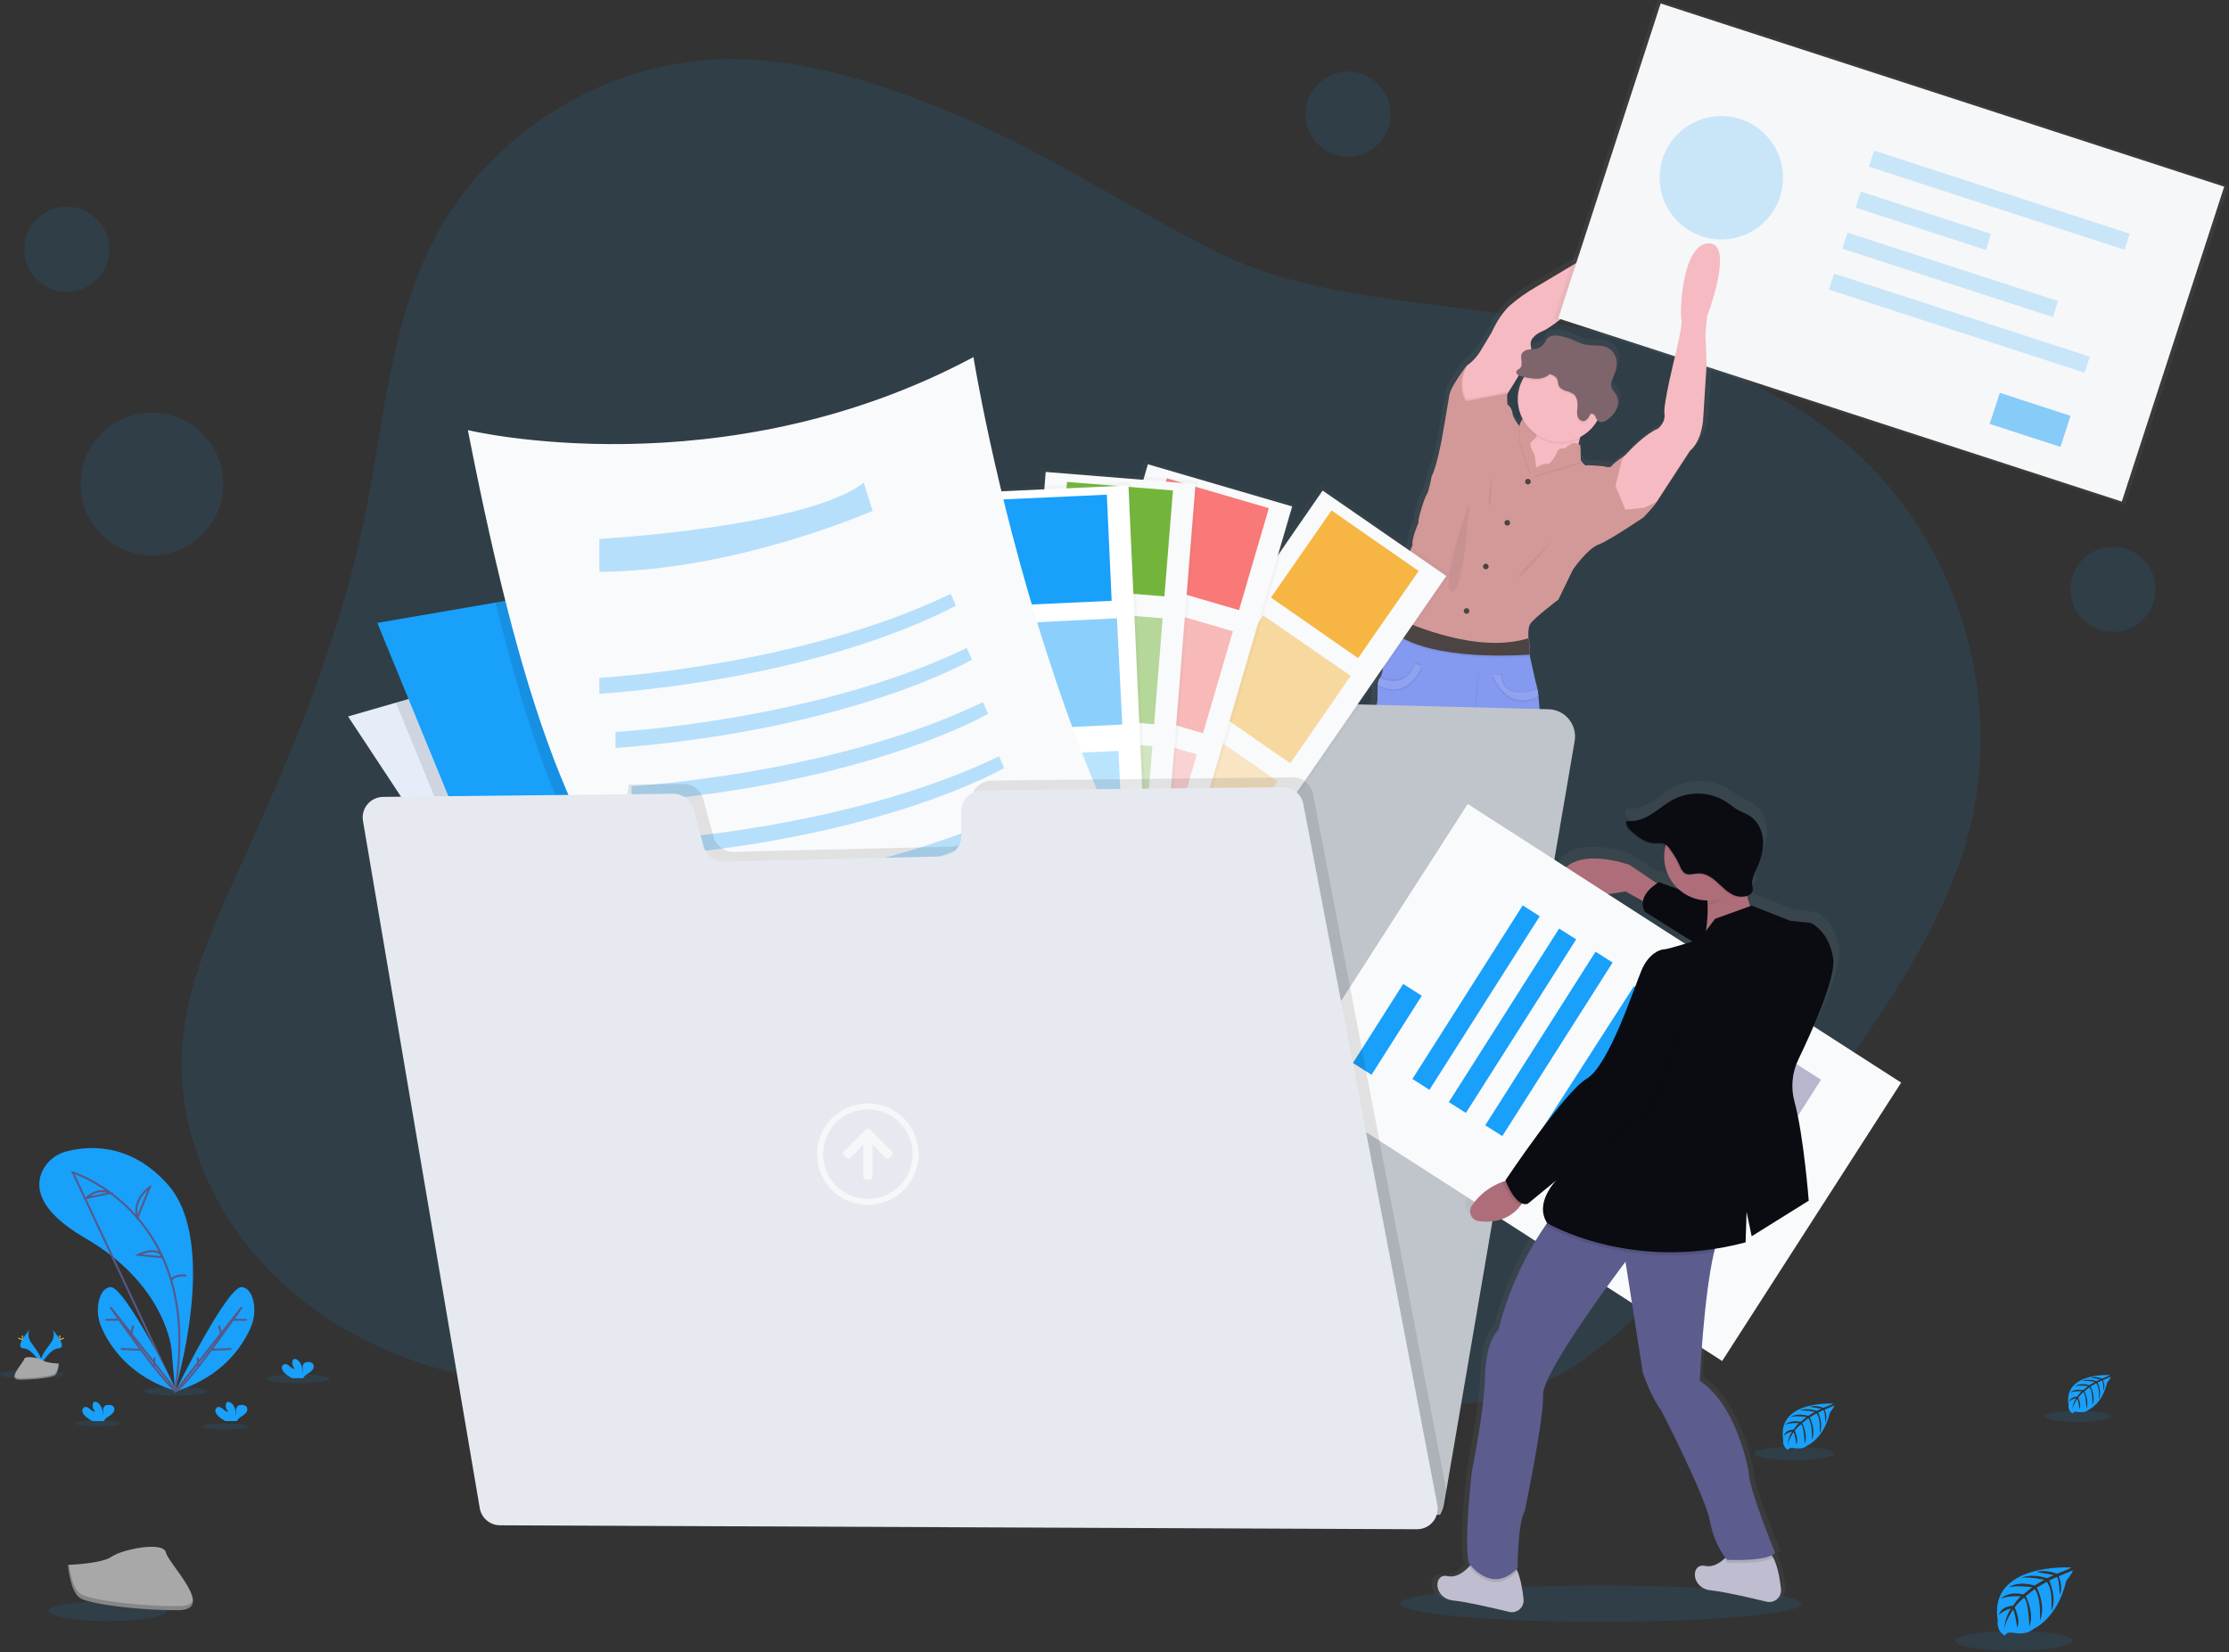 <svg width="1133" height="840" viewBox="0 0 1133 840" fill="none" xmlns="http://www.w3.org/2000/svg">
<rect x="0" y="0" width="1133" height="840" fill="#333333" stroke="none"/>
<g clip-path="url(#clip0_65_2)">
<path opacity="0.1" d="M481.34 56.33C444.17 41.22 404.89 28.57 364.79 30.18C305.79 32.5 249.28 67.96 221.52 120.03C198 164.14 195.1 215.85 184.97 264.8C172.49 325.12 148.59 382.44 123.05 438.5C109.33 468.57 94.86 499.37 92.61 532.38C89.48 578.2 111.39 623.87 145.74 654.38C180.09 684.89 225.74 700.94 271.51 704.45C295.88 706.32 321.34 704.59 342.99 693.25C365.89 681.25 382.58 659.56 405.57 647.74C426.88 636.74 451.8 635.24 475.72 636.67C507.051 638.545 537.924 645.104 567.31 656.13C600.74 668.69 631.83 686.87 665.19 699.6C698.55 712.33 735.82 719.44 769.92 708.81C801.92 698.81 827.26 674.61 850.09 650.06C887.562 609.764 921.738 566.525 952.29 520.76C972.88 489.92 992.04 457.38 1001.15 421.43C1018.55 352.71 994.6 275.17 941.46 228.23C897.46 189.35 838.37 172.47 780.54 162.23C727.81 152.89 666.84 152.31 618.3 127.97C572 104.72 529.88 76.07 481.34 56.33V56.33Z" fill="#18A0FB"/>
<path d="M871.19 120.27C856.91 120.84 856.19 157.71 857.08 159.32C857.97 160.93 853.84 177.57 853.84 177.57C853.84 177.57 847.36 202.8 848.11 207.49C848.86 212.18 844.62 215.25 844.62 215.25C838.28 217.75 830.33 225.81 828.22 228.02L827.69 228.59C827.69 228.59 821.55 232.59 820.47 234.17C819.39 235.75 816.47 234.49 816.47 234.49C816.47 234.49 808.17 233.69 807.09 234.01C806.35 234.23 805.19 232.87 804.53 232.01C804.22 231.6 804.02 231.29 804.02 231.29L803.77 223.85C803.458 223.612 803.123 223.404 802.77 223.23C802.94 222.39 803.15 221.52 803.41 220.63C807.141 218.81 810.289 215.984 812.5 212.47C812.74 212.09 812.96 211.7 813.17 211.31C813.723 211.694 814.388 211.88 815.06 211.84C815.355 211.848 815.651 211.821 815.94 211.76C816.872 211.508 817.743 211.069 818.5 210.47C820.564 209.077 822.21 207.148 823.26 204.89C823.444 204.459 823.595 204.014 823.71 203.56C823.56 203.81 823.4 204.06 823.24 204.3C823.632 203.245 823.787 202.118 823.696 200.996C823.604 199.875 823.268 198.787 822.71 197.81C821.93 196.55 820.71 195.53 820.21 194.13C819.37 191.72 820.96 189.23 821.94 186.87C822.888 184.723 823.197 182.348 822.83 180.03C822.634 178.869 822.205 177.759 821.569 176.767C820.933 175.776 820.104 174.923 819.13 174.26C815.2 171.71 809.87 173.11 805.32 171.88C803.695 171.353 802.108 170.714 800.57 169.97C798.233 168.962 795.796 168.204 793.3 167.71C790.83 167.22 787.84 167.17 786.3 169.1C785.87 169.713 785.489 170.358 785.16 171.03C784.664 171.834 784.013 172.531 783.246 173.082C782.479 173.633 781.61 174.027 780.69 174.24C779.783 174.412 778.863 174.509 777.94 174.53C778.022 174.155 778.022 173.766 777.94 173.39C776.78 169.59 780.1 166.77 784.42 165.07C788.74 163.37 805.17 150.43 807.08 147.36C808.99 144.29 822.36 134.66 822.36 134.66C822.36 134.66 842.36 129 848.92 108.38C855.48 87.76 817.54 122.78 813.72 123.83C809.9 124.88 804.43 128.83 804.43 128.83L780.1 142.9C775.462 145.517 771.071 148.55 766.98 151.96C761.09 157.05 757.36 165.7 757.36 165.7C757.36 165.7 755.03 169.5 751.63 175C749.755 178.134 747.224 180.826 744.21 182.89L744.32 182.69C744.05 183.02 735.68 193.59 734.94 198.21C734.2 202.83 730.79 221.66 730.79 221.66C730.79 221.66 727.79 236.45 725.73 239.36C725.73 239.36 724.06 247.85 723.07 248.99C722.08 250.13 718.07 262.16 718.75 263.38C718.75 263.38 714.93 271.71 715.6 274.86L708.71 291.36C708.71 291.36 704.97 299.52 705.22 304.29C705.34 306.6 705.44 309.29 705.51 311.49V313.49C705.14 314.11 704.19 315.69 703.2 317.6C701.78 320.38 700.27 323.85 700.36 325.99C700.52 329.75 700.53 338.93 698.8 342.3L698.29 342.1C697.684 343.105 697.34 344.247 697.29 345.42L697.41 345.48C697.41 345.77 697.32 346.07 697.29 346.39C696.87 350.22 697.48 355.55 696.52 356.72C695.19 358.34 695.85 394.24 695.85 394.24C695.85 394.24 693.69 416.71 698.01 430.95L697.68 442.1C697.68 442.1 697.51 452.61 698.01 454.1C698.51 455.59 698.68 466.23 698.68 466.23L701.17 484.02C701.17 484.02 697.84 511.51 700.67 518.3C702.31 522.046 703.323 526.036 703.67 530.11C705.111 530.902 706.651 531.498 708.25 531.88V532.88L707.6 549.6V550.52C707.6 550.52 707.52 550.96 707.46 551.69V552.1C707.455 552.14 707.455 552.18 707.46 552.22V552.57C707.455 552.66 707.455 552.75 707.46 552.84C707.465 552.92 707.465 553 707.46 553.08V556.05C707.46 556.22 707.51 556.38 707.54 556.55C707.535 556.59 707.535 556.63 707.54 556.67C707.54 556.86 707.61 557.04 707.65 557.22C707.65 557.4 707.73 557.58 707.78 557.76C707.785 557.78 707.785 557.8 707.78 557.82C707.78 557.91 707.83 558.01 707.86 558.1C707.854 558.143 707.854 558.187 707.86 558.23C707.86 558.34 707.93 558.45 707.96 558.57V558.65C708.06 558.93 708.16 559.21 708.28 559.49C708.276 559.52 708.276 559.55 708.28 559.58C708.28 559.68 708.37 559.79 708.42 559.89L708.48 560.03L708.61 560.3L708.69 560.45L708.83 560.7L708.92 560.85C708.92 560.93 709.01 561.01 709.06 561.09C709.11 561.17 709.13 561.19 709.16 561.25L709.31 561.48L709.42 561.63L709.58 561.86L709.7 562.01L709.88 562.23L710 562.37L710.21 562.61L710.32 562.73L710.66 563.06C710.692 563.098 710.729 563.132 710.77 563.16C710.849 563.242 710.932 563.319 711.02 563.39L711.18 563.52L711.4 563.7L711.59 563.84L711.81 564L712.02 564.14L712.24 564.28L712.47 564.41L712.7 564.55L712.94 564.67L713.19 564.79L713.44 564.91L713.69 565.02L713.96 565.13L714.23 565.23L714.51 565.33L714.81 565.42L715.28 565.56L715.67 565.66L715.98 565.72L716.3 565.79H716.64L716.97 565.84H721.19L721.73 565.79H722.06L722.97 565.69C722.97 565.69 734.3 567.38 734.67 562.9C734.67 562.67 734.67 562.43 734.72 562.18V561.61C734.715 561.54 734.715 561.47 734.72 561.4V560.59V559.29V557.95V557.45V556.02V555.71C734.65 553.49 734.54 551.43 734.47 550.28C734.47 549.67 734.41 549.28 734.41 549.28C734.41 549.28 730.55 543.46 731.18 541.28C731.81 539.1 731.67 531.7 731.67 531.7C731.67 531.7 730.17 528.15 729.16 525.01C729.08 524.77 729.01 524.53 728.94 524.3C729.778 523.341 730.566 522.34 731.3 521.3C732.735 513.591 731.75 505.627 728.48 498.5C728.291 498.369 728.137 498.194 728.031 497.99C727.925 497.786 727.869 497.56 727.87 497.33C727.865 497.29 727.865 497.25 727.87 497.21L729.8 473.6L728.63 459.86C728.63 459.86 727.8 450.47 729.63 446.43L733.28 410.86L738.46 390.17C738.46 390.17 740.12 389.36 741.46 393.25C742.8 397.14 746.1 414.75 746.1 414.75L754.1 443.86C754.1 443.86 755.43 454.21 756.59 455.67C757.75 457.13 757.76 463.59 757.76 463.59C757.76 463.59 760.25 468.77 759.92 471.03C759.59 473.29 759.92 479.44 760.74 481.54C761.56 483.64 761.91 498.54 761.91 498.54C760.955 503.413 761.067 508.435 762.24 513.26C764.24 520.7 763.07 530.08 763.07 530.08C763.281 530.405 763.508 530.718 763.75 531.02C763.67 531.24 763.58 531.46 763.5 531.66C762.98 533.01 762.57 533.96 762.57 533.96C762.57 533.96 762.45 541.36 763.07 543.54C763.69 545.72 759.83 551.54 759.83 551.54C759.83 551.54 759.83 551.9 759.77 552.54C759.7 553.69 759.59 555.74 759.52 557.97V563.67C759.515 563.733 759.515 563.797 759.52 563.86V564.44C759.52 564.63 759.52 564.93 759.57 565.16C759.95 569.64 771.28 567.95 771.28 567.95L772.19 568.06H777.25L777.59 568L777.92 567.95L778.24 567.88L778.56 567.82L778.95 567.72L779.42 567.58L779.71 567.49L779.99 567.39C780.082 567.363 780.172 567.329 780.26 567.29L780.53 567.18L780.79 567.07L781.04 566.96L781.29 566.83L781.52 566.71L781.76 566.58L781.98 566.44L782.21 566.3L782.41 566.16L782.63 566C782.697 565.959 782.761 565.912 782.82 565.86C782.898 565.809 782.971 565.752 783.04 565.69L783.21 565.55L783.46 565.33L783.57 565.22L783.91 564.89L784.01 564.77L784.23 564.54L784.34 564.39C784.409 564.321 784.472 564.248 784.53 564.17L784.64 564.02L784.81 563.79L784.91 563.64L785.07 563.41C785.1 563.355 785.133 563.301 785.17 563.25C785.17 563.17 785.26 563.09 785.31 563.01L785.4 562.86C785.4 562.77 785.49 562.69 785.53 562.61C785.561 562.562 785.587 562.512 785.61 562.46C785.61 562.37 785.7 562.28 785.74 562.19L785.81 562.05C785.81 561.95 785.9 561.85 785.95 561.74V561.65C786.06 561.37 786.17 561.09 786.26 560.81V560.73C786.26 560.62 786.33 560.51 786.37 560.4C786.366 560.354 786.366 560.307 786.37 560.26C786.37 560.17 786.37 560.07 786.45 559.98V559.93C786.455 559.91 786.455 559.89 786.45 559.87C786.45 559.69 786.55 559.51 786.59 559.34C786.59 559.16 786.67 558.98 786.7 558.8V558.67C786.7 558.5 786.76 558.34 786.78 558.18C786.8 558.02 786.78 558.07 786.78 558.01V557.68V557.43V557.27V556.71V554.96C786.775 554.87 786.775 554.78 786.78 554.69V554.34C786.775 554.3 786.775 554.26 786.78 554.22V553.82C786.72 553.09 786.65 552.65 786.65 552.65V551.74L786.02 535.56V534.56C786.95 534.04 787.9 533.45 788.89 532.76C788.89 532.76 788.72 523.54 791.38 519.83C794.04 516.12 790.05 506.4 790.05 506.4L788.39 471.63L789.05 455.63C787.732 453.256 787.044 450.585 787.05 447.87C786.787 444.401 785.885 441.011 784.39 437.87C784.39 437.87 782.73 432.37 784.73 430.75C786.73 429.13 782.57 393.75 782.57 393.75C782.57 393.75 783.57 367.9 781.67 352.55V352.3L782.2 352.06C782.04 350.83 781.87 349.68 781.68 348.61L781.12 348.78C780.885 347.424 780.551 346.087 780.12 344.78L777.46 332.57C777.46 332.57 777.4 331.93 777.33 331C777.24 329.9 777.14 328.41 777.12 327.1C777.112 326.548 777.172 325.997 777.3 325.46L777.16 325.34C777.173 325.052 777.22 324.767 777.3 324.49L776.72 324C776.72 324 776.64 323.45 776.58 322.61C776.45 320.75 776.38 317.51 777.3 315.68C778.63 313.01 792.3 302.9 792.3 302.9L799.96 287.57C799.96 287.57 807.6 276.81 813.41 274.71C819.22 272.61 837.32 260.57 837.32 260.57C837.32 260.57 843.63 254.1 844.13 252.57L844.34 252.25H844.46V252.04L861.46 226.57C868.26 221.07 868.51 209.35 868.51 209.35L870.28 182.57L869.7 166.73L870.52 157.73C870.52 157.73 885.46 119.71 871.19 120.27V120.27ZM773.81 189.57C771.963 192.805 770.991 196.465 770.99 200.19V201.16C770.99 204.487 771.768 207.767 773.26 210.74C772.505 211.586 771.942 212.586 771.61 213.67C770.77 212.61 768.31 209.37 768.17 207.22C768 204.64 765.51 202.86 765.51 202.86C765.51 202.86 765.05 197.96 765.67 197.12L765.76 197.04C765.76 197.04 765.83 196.92 765.97 196.72C766.68 195.65 769.07 192.04 771.54 187.93C771.951 188.106 772.376 188.246 772.81 188.35L774.33 188.73L773.81 189.57Z" fill="url(#paint0_linear_65_2)"/>
<path d="M822.25 186.87C822.4 186.53 822.52 186.17 822.64 185.81C822.258 186.606 821.924 187.424 821.64 188.26C821.85 187.79 822.06 187.33 822.25 186.87Z" fill="url(#paint1_linear_65_2)"/>
<path d="M778.25 210.65C778.25 210.65 775.12 225.57 769.35 227.5C763.58 229.43 776.35 246.5 776.35 246.5L802.82 245.05L803.3 239.52C803.3 239.52 798.3 228.45 806.67 214.98C815.04 201.51 778.25 210.65 778.25 210.65V210.65Z" fill="#F6BAC2"/>
<path d="M736.74 562.92C736.38 567.37 725.43 565.69 725.43 565.69C707.27 568.21 710.27 550.41 710.27 550.41V549.5L710.9 532.9L711.08 528.27C711.08 528.27 731.08 519.13 730.57 521.05C730.38 521.77 730.8 523.5 731.38 525.37C732.38 528.48 733.81 532 733.81 532C733.81 532 733.93 539.34 733.33 541.5C732.73 543.66 736.46 549.44 736.46 549.44C736.46 549.44 736.46 549.8 736.52 550.44C736.816 554.593 736.889 558.759 736.74 562.92V562.92ZM771.75 567.73C771.75 567.73 760.8 569.42 760.44 564.96C760.274 560.79 760.337 556.613 760.63 552.45C760.63 551.85 760.68 551.45 760.68 551.45C760.68 551.45 764.41 545.67 763.81 543.51C763.21 541.35 763.33 534 763.33 534C763.33 534 763.72 533.07 764.23 531.73C765.3 528.92 766.91 524.36 766.58 523.06C766.1 521.13 786.07 530.27 786.07 530.27L786.27 535.45L786.88 551.5V552.41C786.88 552.41 789.92 570.26 771.75 567.73V567.73Z" fill="#B77983"/>
<path d="M846.82 111.92C840.46 132.37 821.16 137.99 821.16 137.99C821.16 137.99 808.24 147.57 806.4 150.57C804.56 153.57 788.68 166.45 784.5 168.14C780.32 169.83 777.13 172.63 778.25 176.39C779.25 179.88 768.31 196.96 766.66 199.5L766.46 199.82L763.01 203.43L751.3 209.36L741.76 206.31L740.55 194.85L745.61 185.85C748.537 183.788 750.983 181.116 752.78 178.02C756.07 172.56 758.32 168.8 758.32 168.8C758.32 168.8 761.93 160.22 767.62 155.16C771.557 151.776 775.798 148.763 780.29 146.16L803.8 132.16C803.8 132.16 809.09 128.23 812.8 127.16C816.51 126.09 853.16 91.47 846.82 111.92V111.92Z" fill="#F6BAC2"/>
<path opacity="0.05" d="M751.3 201.99L766.94 198.86C766.771 199.035 766.671 199.266 766.66 199.51L766.46 199.83L763.01 203.44L751.3 209.37L741.76 206.32L740.55 194.86L745.61 185.86C740.82 195.86 745.49 202.96 745.49 202.96L751.3 201.99ZM842.76 253.65C842.717 253.754 842.681 253.861 842.65 253.97C842.502 254.327 842.307 254.664 842.07 254.97L835.76 258.05L826.13 259.05L821.13 246.94L824.46 233.67L826.3 231.19L826.81 230.63C827 233.03 827.97 245.55 827.91 249.31C827.83 253.48 830.91 253.81 830.91 253.81L842.76 253.65Z" fill="black"/>
<path d="M842.28 254.57C842.237 254.674 842.2 254.781 842.17 254.89C841.69 256.41 835.6 262.83 835.6 262.83C835.6 262.83 818.11 274.78 812.5 276.83C806.89 278.88 799.5 289.58 799.5 289.58L792.12 304.81C792.12 304.81 778.89 314.81 777.61 317.49C776.72 319.31 776.79 322.49 776.92 324.37C776.92 325.2 777.04 325.75 777.04 325.75L773.14 329.82L770.03 333.06L765.65 337.62L758.52 336.62L736.3 333.09L732.04 330.69L708.39 317.37C708.39 317.37 708.39 316.54 708.33 315.27C708.33 314.71 708.33 314.07 708.27 313.36C708.2 311.2 708.1 308.51 707.99 306.22C707.75 301.49 711.36 293.39 711.36 293.39L718.01 277.02C717.37 273.9 721.06 265.63 721.06 265.63C720.42 264.43 724.27 252.48 725.23 251.36C726.19 250.24 727.8 241.81 727.8 241.81C729.8 238.93 732.69 224.25 732.69 224.25C732.69 224.25 735.98 205.64 736.69 200.99C737.4 196.34 745.49 185.92 745.75 185.6C739.98 196.18 745.03 203.88 745.03 203.88L750.81 202.88L766.46 199.83C765.74 200.31 766.22 205.6 766.22 205.6C767.606 206.654 768.524 208.208 768.78 209.93C768.93 212.28 771.78 215.93 772.31 216.58L772.39 216.67C772.591 215.554 773.033 214.494 773.683 213.565C774.334 212.637 775.179 211.86 776.16 211.29L779.77 216.11L780.98 221.88C780.98 221.88 780.65 222.69 778.57 224.29C776.49 225.89 779.45 230.06 779.45 230.06C780.45 231.75 780.74 238 780.74 238C783.39 235.68 787.55 235.68 787.55 235.68C789.244 233.98 790.628 231.996 791.64 229.82C791.724 229.464 791.889 229.131 792.12 228.848C792.352 228.564 792.644 228.337 792.977 228.183C793.309 228.029 793.672 227.952 794.038 227.958C794.404 227.965 794.764 228.054 795.09 228.22C796.298 227.171 797.615 226.256 799.02 225.49C800.95 224.49 803.19 226.49 803.19 226.49L803.43 233.88C803.43 233.88 803.62 234.18 803.93 234.59C804.56 235.47 805.69 236.82 806.4 236.59C807.4 236.27 815.46 237.07 815.46 237.07C815.46 237.07 818.27 238.27 819.31 236.75C820.35 235.23 826.31 231.22 826.31 231.22C826.31 231.22 827.46 246.11 827.46 250.27C827.46 254.43 830.46 254.77 830.46 254.77L842.28 254.57Z" fill="#D39999"/>
<path d="M776.65 246.26C777.445 246.26 778.09 245.615 778.09 244.82C778.09 244.025 777.445 243.38 776.65 243.38C775.855 243.38 775.21 244.025 775.21 244.82C775.21 245.615 775.855 246.26 776.65 246.26Z" fill="#4B4442"/>
<path d="M766.14 267.2C766.935 267.2 767.58 266.555 767.58 265.76C767.58 264.965 766.935 264.32 766.14 264.32C765.345 264.32 764.7 264.965 764.7 265.76C764.7 266.555 765.345 267.2 766.14 267.2Z" fill="#4B4442"/>
<path d="M745.45 312.03C746.245 312.03 746.89 311.385 746.89 310.59C746.89 309.795 746.245 309.15 745.45 309.15C744.655 309.15 744.01 309.795 744.01 310.59C744.01 311.385 744.655 312.03 745.45 312.03Z" fill="#4B4442"/>
<path d="M755.23 289.41C756.025 289.41 756.67 288.765 756.67 287.97C756.67 287.175 756.025 286.53 755.23 286.53C754.435 286.53 753.79 287.175 753.79 287.97C753.79 288.765 754.435 289.41 755.23 289.41Z" fill="#4B4442"/>
<path opacity="0.05" d="M731.46 525.37C723.94 534.31 715.82 534.16 710.98 532.9L711.16 528.27C711.16 528.27 731.16 519.13 730.65 521.05C730.46 521.77 730.84 523.5 731.46 525.37V525.37ZM786.27 535.49C773.5 542.87 766.01 534.22 764.27 531.77C765.34 528.96 766.95 524.4 766.62 523.1C766.14 521.17 786.11 530.31 786.11 530.31L786.27 535.49Z" fill="black"/>
<path d="M791.4 519.93C788.84 523.62 788.99 532.76 788.99 532.76C772.47 544.63 763.81 530.19 763.81 530.19C763.81 530.19 764.93 520.89 763.01 513.51C761.872 508.721 761.763 503.745 762.69 498.91C762.69 498.91 762.37 484.15 761.56 482.07C760.75 479.99 760.44 473.89 760.76 471.64C761.08 469.39 758.68 464.27 758.68 464.27C758.68 464.27 758.68 457.85 757.55 456.41C756.42 454.97 755.15 444.69 755.15 444.69L747.46 415.82C747.46 415.82 744.25 398.34 742.97 394.49C741.69 390.64 740.08 391.44 740.08 391.44L735.46 412.13L731.93 447.42C730.16 451.42 730.93 460.74 730.93 460.74L732.05 474.37L730.19 497.79C730.185 497.83 730.185 497.87 730.19 497.91C730.188 498.135 730.24 498.358 730.341 498.56C730.442 498.761 730.589 498.936 730.77 499.07C733.925 506.167 734.863 514.051 733.46 521.69C721.27 539.34 706.51 530.19 706.51 530.19C706.188 526.16 705.215 522.209 703.63 518.49C700.9 511.75 704.11 484.49 704.11 484.49L701.7 466.84C701.7 466.84 701.54 456.25 701.06 454.84C700.58 453.43 700.74 442.97 700.74 442.97L701.06 431.9C696.89 417.78 698.97 395.49 698.97 395.49C698.97 395.49 698.33 359.88 699.62 358.27C700.55 357.11 699.96 351.83 700.36 348.02C700.402 346.863 700.725 345.734 701.3 344.73L701.46 344.57C703.55 342 703.55 331.74 703.38 327.72C703.3 325.6 704.75 322.16 706.13 319.4C707.13 317.46 708.04 315.86 708.38 315.28L708.52 315.05C708.52 315.05 717.66 317.3 741.88 328.85C746.217 330.997 750.869 332.438 755.66 333.12C758.044 333.439 760.457 333.476 762.85 333.23C766.501 332.879 770.03 331.732 773.19 329.87C774.86 328.917 776.369 327.706 777.66 326.28C777.33 327.28 777.53 330.7 777.66 332.74C777.72 333.67 777.79 334.3 777.79 334.3L780.46 346.2C780.895 347.611 781.229 349.052 781.46 350.51C781.65 351.57 781.81 352.72 781.96 353.94C783.83 369.16 782.83 394.81 782.83 394.81C782.83 394.81 786.83 429.94 784.92 431.54C783.01 433.14 784.59 438.6 784.59 438.6C786.042 441.73 786.913 445.098 787.16 448.54C787.146 451.228 787.81 453.876 789.09 456.24L788.44 472.12L790.12 506.57C790.12 506.57 793.97 516.24 791.4 519.93V519.93Z" fill="#8499F0"/>
<path opacity="0.05" d="M772.59 461.86C772.59 461.86 784.74 454.86 787.39 458.01C790.04 461.16 772.59 461.86 772.59 461.86ZM779.93 465.71C779.93 465.71 777.93 466.71 782.34 467.99C786.75 469.27 779.93 465.71 779.93 465.71ZM706.46 446.46C706.05 446.58 716.57 453.56 726.07 447.78C726.03 447.78 708.83 445.74 706.46 446.46ZM725.55 459.81C725.55 459.81 722.67 465.47 716.77 466.31C710.87 467.15 725.55 459.81 725.55 459.81ZM764.17 472.09C764.17 472.09 778.01 494.09 775.36 499.28C772.71 504.47 764.17 472.09 764.17 472.09ZM740.83 338.66L739.39 381.73C739.39 381.73 747.93 381.37 749.39 367.18C750.85 352.99 751.92 341.43 751.92 341.43L740.83 338.66Z" fill="black"/>
<path d="M740.35 337.7L738.91 380.77C738.91 380.77 747.45 380.41 748.91 366.21C750.37 352.01 751.46 340.47 751.46 340.47L740.35 337.7Z" fill="#8499F0"/>
<path opacity="0.05" d="M723.03 339.63C723.03 339.63 716.29 357.7 700.87 348.95C700.911 347.793 701.234 346.664 701.81 345.66C706.03 347.43 715.81 350.02 719.81 338.3L723.03 339.63Z" fill="black"/>
<path opacity="0.05" d="M722.55 337.7C722.55 337.7 715.81 355.77 700.39 347.02C700.433 345.863 700.755 344.734 701.33 343.73C705.55 345.51 715.33 348.09 719.33 336.38L722.55 337.7Z" fill="black"/>
<path d="M722.55 338.66C722.55 338.66 715.81 356.73 700.39 347.98C700.433 346.823 700.755 345.694 701.33 344.69C705.55 346.47 715.33 349.05 719.33 337.34L722.55 338.66Z" fill="#8499F0"/>
<path opacity="0.05" d="M781.55 354.9C764.61 362.96 758.4 343.96 758.4 343.96L762.4 344.08C763.1 356.23 776.49 352.96 781.08 351.47C781.24 352.57 781.4 353.68 781.55 354.9Z" fill="black"/>
<path opacity="0.05" d="M782.51 353.46C765.58 361.51 759.36 342.51 759.36 342.51L763.36 342.63C764.06 354.78 777.45 351.52 782.04 350.03C782.2 351.09 782.36 352.24 782.51 353.46Z" fill="black"/>
<path d="M782.03 353.94C765.1 361.99 758.88 342.99 758.88 342.99L762.88 343.11C763.58 355.27 776.97 352 781.56 350.51C781.72 351.57 781.88 352.72 782.03 353.94Z" fill="#8499F0"/>
<path opacity="0.1" d="M722.55 338.66C722.55 338.66 715.81 356.73 700.39 347.98C700.433 346.823 700.755 345.694 701.33 344.69C705.55 346.47 715.33 349.05 719.33 337.34L722.55 338.66ZM782.03 353.94C765.1 361.99 758.88 342.99 758.88 342.99L762.88 343.11C763.58 355.27 776.97 352 781.56 350.51C781.72 351.57 781.88 352.72 782.03 353.94Z" fill="white"/>
<path opacity="0.05" d="M736.86 559.57C736.86 560.8 736.86 561.95 736.74 562.9C736.38 567.35 725.43 565.67 725.43 565.67C715.43 567.06 711.83 562.26 710.64 557.67C710.266 556.179 710.081 554.647 710.09 553.11C710.084 552.194 710.144 551.278 710.27 550.37V549.46C711.331 549.14 712.455 549.089 713.54 549.31C714.626 549.532 715.64 550.02 716.49 550.73C720.94 554.34 726.84 551.57 726.84 551.57C726.84 551.57 731.17 551.93 732.84 553.37C733.78 554.18 735.33 552.23 736.51 550.37C736.58 551.57 736.69 553.74 736.76 556.06C736.84 557.25 736.86 558.45 736.86 559.57V559.57Z" fill="black"/>
<path opacity="0.05" d="M719.3 559.31C719.3 559.31 716.3 562.25 710.64 557.71C710.266 556.219 710.081 554.687 710.09 553.15C712.98 555.35 718.34 559.31 719.3 559.31V559.31ZM736.86 559.57C736.616 559.758 736.336 559.895 736.037 559.971C735.738 560.047 735.427 560.061 735.123 560.012C734.818 559.963 734.527 559.853 734.267 559.687C734.007 559.522 733.783 559.305 733.61 559.05C734.777 558.162 735.849 557.157 736.81 556.05C736.84 557.25 736.86 558.45 736.86 559.57ZM760.33 561.63C760.33 562.87 760.33 564.02 760.44 564.96C760.8 569.42 771.75 567.73 771.75 567.73C781.75 569.13 785.35 564.33 786.54 559.73C787.129 557.343 787.255 554.865 786.91 552.43V551.52C785.847 551.205 784.723 551.157 783.637 551.378C782.55 551.6 781.535 552.084 780.68 552.79C776.23 556.4 770.34 553.63 770.34 553.63C770.34 553.63 766.01 554 764.34 555.44C763.4 556.25 761.85 554.3 760.68 552.44C760.61 553.64 760.49 555.81 760.42 558.13C760.34 559.3 760.32 560.5 760.33 561.63V561.63Z" fill="black"/>
<path opacity="0.05" d="M777.89 561.35C777.89 561.35 780.89 564.29 786.54 559.75C786.917 558.263 787.105 556.734 787.1 555.2C784.2 557.39 778.84 561.35 777.89 561.35V561.35ZM760.33 561.63C760.573 561.818 760.853 561.954 761.151 562.03C761.449 562.106 761.759 562.12 762.063 562.071C762.366 562.023 762.657 561.912 762.916 561.747C763.175 561.582 763.398 561.365 763.57 561.11C762.402 560.224 761.33 559.218 760.37 558.11C760.34 559.3 760.32 560.5 760.33 561.63ZM747.13 254.57C747.13 254.57 731.73 297.08 737.66 300.77C743.59 304.46 747.13 254.57 747.13 254.57ZM758.36 241.45C758.36 241.45 755.46 255.57 756.91 256.85C758.36 258.13 758.36 241.45 758.36 241.45V241.45ZM789.46 274.34C789.46 274.34 770.53 291.98 771.81 293.43C773.09 294.88 789.46 274.34 789.46 274.34ZM803.93 235.51C796.76 237.7 780 242.82 779.81 242.78L780.74 238.96C783.39 236.64 787.55 236.64 787.55 236.64C789.244 234.94 790.628 232.957 791.64 230.78C791.725 230.424 791.889 230.091 792.12 229.808C792.352 229.524 792.645 229.297 792.977 229.143C793.309 228.989 793.672 228.912 794.038 228.918C794.404 228.925 794.764 229.014 795.09 229.18C796.301 228.135 797.618 227.219 799.02 226.45C800.95 225.45 803.19 227.45 803.19 227.45L803.43 234.83C803.43 234.83 803.62 235.1 803.93 235.51V235.51Z" fill="black"/>
<path d="M803.93 234.57C796.76 236.76 780 241.88 779.81 241.83L780.74 238.02C783.39 235.7 787.55 235.7 787.55 235.7C789.244 234 790.628 232.016 791.64 229.84C791.724 229.484 791.889 229.151 792.12 228.868C792.352 228.584 792.645 228.357 792.977 228.203C793.309 228.049 793.672 227.972 794.038 227.978C794.404 227.985 794.764 228.074 795.09 228.24C796.298 227.191 797.615 226.276 799.02 225.51C800.95 224.51 803.19 226.51 803.19 226.51L803.43 233.9C803.43 233.9 803.62 234.14 803.93 234.57V234.57Z" fill="#D39999"/>
<path opacity="0.05" d="M778.97 230.57C779.97 232.26 780.25 238.51 780.25 238.51L777.46 240.73L772.16 225.45L771.92 217.51L771.82 217.06L771.9 217.15C772.1 216.035 772.541 214.976 773.192 214.049C773.843 213.121 774.689 212.347 775.67 211.78L779.28 216.59L780.49 222.36C780.49 222.36 780.16 223.17 778.08 224.77C776 226.37 778.97 230.57 778.97 230.57V230.57Z" fill="black"/>
<path d="M779.46 230.06C780.46 231.75 780.75 238 780.75 238L777.96 240.25L772.66 224.97L772.42 217.03L772.31 216.58L772.39 216.67C772.591 215.554 773.033 214.494 773.684 213.566C774.334 212.637 775.179 211.86 776.16 211.29L779.77 216.11L780.98 221.88C780.98 221.88 780.65 222.69 778.57 224.29C776.49 225.89 779.46 230.06 779.46 230.06V230.06Z" fill="#D39999"/>
<path opacity="0.05" d="M814.82 203.92C814.818 208.202 813.547 212.386 811.166 215.945C808.786 219.504 805.404 222.278 801.448 223.915C797.492 225.552 793.139 225.979 788.94 225.143C784.741 224.306 780.884 222.244 777.858 219.215C774.831 216.187 772.77 212.329 771.935 208.13C771.101 203.931 771.53 199.578 773.169 195.623C774.808 191.667 777.583 188.287 781.143 185.908C784.703 183.53 788.888 182.26 793.17 182.26C796.021 182.236 798.848 182.78 801.486 183.86C804.124 184.94 806.521 186.535 808.536 188.551C810.551 190.567 812.145 192.965 813.224 195.604C814.303 198.242 814.845 201.069 814.82 203.92V203.92Z" fill="black"/>
<path d="M814.82 202.95C814.822 207.235 813.553 211.424 811.174 214.987C808.795 218.551 805.412 221.329 801.454 222.969C797.495 224.61 793.139 225.04 788.937 224.204C784.734 223.369 780.874 221.306 777.844 218.276C774.814 215.246 772.751 211.386 771.916 207.183C771.08 202.981 771.51 198.625 773.151 194.666C774.791 190.708 777.569 187.325 781.133 184.946C784.696 182.567 788.885 181.298 793.17 181.3C796.018 181.284 798.84 181.833 801.474 182.916C804.108 183.998 806.501 185.592 808.514 187.606C810.528 189.619 812.122 192.012 813.204 194.646C814.287 197.28 814.836 200.102 814.82 202.95Z" fill="#F6BAC2"/>
<path opacity="0.05" d="M814.82 202.95C814.827 206.919 813.737 210.812 811.67 214.2C811.35 213.63 811.16 212.97 810.84 212.39C810.39 211.58 809.35 210.9 808.58 211.39C808.258 211.653 808.012 211.999 807.87 212.39C807.24 213.72 806.12 215.05 804.65 215.02C804.011 214.952 803.407 214.692 802.918 214.274C802.429 213.856 802.078 213.301 801.91 212.68C801.601 211.43 801.547 210.131 801.75 208.86C801.97 206.26 802.01 203.26 800.08 201.51C798.834 200.599 797.41 199.962 795.9 199.64C794.43 199.16 792.9 198.4 792.3 196.98C791.9 195.98 792 194.92 791.64 193.98C791.268 193.227 790.72 192.574 790.043 192.076C789.366 191.579 788.58 191.251 787.75 191.12C785.839 192.698 783.418 193.527 780.94 193.45C778.669 193.396 776.416 193.04 774.24 192.39C776.574 188.202 780.232 184.906 784.641 183.02C789.049 181.134 793.959 180.765 798.6 181.969C803.242 183.173 807.352 185.884 810.287 189.675C813.223 193.467 814.817 198.125 814.82 202.92V202.95Z" fill="black"/>
<path d="M791.64 193.04C792 194.04 791.9 195.12 792.3 196.04C792.89 197.46 794.43 198.22 795.9 198.7C797.408 199.02 798.833 199.654 800.08 200.56C802.01 202.32 801.97 205.32 801.75 207.92C801.547 209.191 801.601 210.49 801.91 211.74C802.08 212.359 802.432 212.914 802.921 213.331C803.409 213.748 804.012 214.009 804.65 214.08C806.12 214.08 807.24 212.78 807.87 211.45C808.013 211.059 808.258 210.714 808.58 210.45C809.35 209.94 810.39 210.62 810.84 211.45C811.155 212.316 811.589 213.134 812.13 213.88C812.486 214.187 812.912 214.402 813.371 214.507C813.829 214.612 814.306 214.602 814.76 214.48C815.665 214.233 816.507 213.797 817.23 213.2C819.234 211.805 820.823 209.894 821.83 207.67C822.32 206.559 822.549 205.35 822.499 204.136C822.449 202.923 822.121 201.737 821.54 200.67C820.79 199.41 819.6 198.4 819.13 197.01C818.31 194.62 819.85 192.16 820.8 189.82C821.711 187.68 822.005 185.328 821.65 183.03C821.466 181.886 821.055 180.789 820.442 179.806C819.829 178.822 819.026 177.97 818.08 177.3C814.28 174.77 809.14 176.16 804.74 174.94C803.166 174.423 801.632 173.792 800.15 173.05C797.905 172.053 795.558 171.302 793.15 170.81C790.76 170.33 787.87 170.27 786.36 172.18C785.947 172.792 785.579 173.434 785.26 174.1C784.788 174.891 784.163 175.58 783.421 176.126C782.679 176.672 781.836 177.065 780.94 177.28C779.65 177.59 778.3 177.51 776.94 177.7C776.277 177.746 775.633 177.942 775.056 178.273C774.479 178.604 773.985 179.061 773.61 179.61C772.95 180.81 773.23 182.27 773.39 183.61C773.55 184.95 773.47 186.55 772.39 187.38C771.88 187.77 771.18 187.96 770.87 188.51C770.728 188.833 770.697 189.193 770.782 189.535C770.867 189.878 771.063 190.182 771.34 190.4C771.902 190.826 772.557 191.113 773.25 191.24C775.737 192.017 778.316 192.457 780.92 192.55C783.552 192.636 786.113 191.692 788.06 189.92C787.89 190.09 786.79 190.02 786.59 190.01C788.53 190.22 790.91 191.08 791.64 193.04V193.04Z" fill="#7E646B"/>
<g opacity="0.05">
<path opacity="0.05" d="M818.46 210.77C817.735 211.366 816.894 211.805 815.99 212.06C815.537 212.178 815.061 212.183 814.605 212.077C814.149 211.971 813.725 211.756 813.37 211.45C812.824 210.706 812.386 209.887 812.07 209.02C811.62 208.21 810.58 207.53 809.81 208.02C809.493 208.288 809.248 208.632 809.1 209.02C808.48 210.35 807.35 211.68 805.88 211.65C805.242 211.582 804.639 211.322 804.151 210.905C803.664 210.487 803.315 209.931 803.15 209.31C802.838 208.061 802.78 206.762 802.98 205.49C803.21 202.89 803.24 199.9 801.32 198.14C800.07 197.229 798.643 196.592 797.13 196.27C795.67 195.79 794.13 195.03 793.53 193.61C793.13 192.61 793.23 191.55 792.87 190.61C792.28 189.02 790.61 188.15 788.98 187.75C787.062 189.318 784.647 190.148 782.17 190.09C779.567 189.989 776.988 189.545 774.5 188.77C773.809 188.642 773.156 188.358 772.59 187.94C772.474 187.832 772.37 187.711 772.28 187.58C771.838 187.769 771.453 188.069 771.16 188.45C771.018 188.773 770.987 189.133 771.072 189.475C771.157 189.818 771.353 190.122 771.63 190.34C772.192 190.765 772.847 191.053 773.54 191.18C776.027 191.957 778.607 192.397 781.21 192.49C783.683 192.556 786.097 191.729 788.01 190.16C789.64 190.56 791.32 191.42 791.91 193.01C792.27 194.01 792.17 195.09 792.57 196.01C793.17 197.43 794.7 198.19 796.17 198.67C797.678 198.99 799.103 199.624 800.35 200.53C802.28 202.29 802.24 205.29 802.02 207.89C801.817 209.161 801.871 210.46 802.18 211.71C802.35 212.329 802.702 212.884 803.191 213.301C803.679 213.718 804.282 213.979 804.92 214.05C806.39 214.05 807.51 212.75 808.14 211.42C808.283 211.029 808.528 210.684 808.85 210.42C809.62 209.91 810.66 210.59 811.11 211.42C811.424 212.288 811.862 213.107 812.41 213.85C812.764 214.157 813.188 214.372 813.645 214.477C814.102 214.582 814.578 214.572 815.03 214.45C815.935 214.203 816.777 213.767 817.5 213.17C819.504 211.775 821.093 209.864 822.1 207.64C822.278 207.212 822.422 206.771 822.53 206.32C821.506 208.077 820.119 209.594 818.46 210.77V210.77ZM820.46 191.15C820.67 190.69 820.87 190.23 821.06 189.78C821.25 189.33 821.32 189.08 821.43 188.72C821.062 189.511 820.738 190.323 820.46 191.15V191.15ZM773.7 184.86C774.7 184.01 774.77 182.49 774.61 181.18C774.492 180.415 774.429 179.644 774.42 178.87C774.207 179.078 774.022 179.314 773.87 179.57C773.21 180.77 773.49 182.23 773.65 183.57C773.702 183.998 773.719 184.429 773.7 184.86V184.86Z" fill="black"/>
</g>
<path opacity="0.05" d="M777.64 333.73C775.78 333.86 773.17 334 770.03 334.11C767.85 334.18 765.41 334.23 762.8 334.23C760.52 334.23 758.11 334.23 755.61 334.12C747.703 333.916 739.823 333.103 732.04 331.69C721.65 329.69 712.04 326.24 706.04 320.4C707.04 318.46 707.95 316.85 708.29 316.28C708.29 315.72 708.29 315.07 708.23 314.37C718.78 319.37 751.67 333.26 776.88 325.37C776.88 326.2 777 326.75 777 326.75L777.57 327.23C777.28 328.27 777.46 331.69 777.64 333.73V333.73Z" fill="black"/>
<path d="M777.64 332.77C775.78 332.9 773.17 333.04 770.03 333.14C767.85 333.22 765.41 333.26 762.8 333.26C760.52 333.26 758.11 333.26 755.61 333.15C747.703 332.949 739.823 332.14 732.04 330.73C721.65 328.73 712.04 325.27 706.04 319.43C707.04 317.49 707.95 315.89 708.29 315.31C708.29 314.75 708.29 314.11 708.23 313.4C718.78 318.4 751.67 332.3 776.88 324.45C776.88 325.28 777 325.83 777 325.83L777.57 326.31C777.28 327.31 777.46 330.73 777.64 332.77V332.77Z" fill="#4B4442"/>
<path d="M278.53 770.44C277.331 768.997 276.44 767.323 275.912 765.523C275.384 763.722 275.23 761.832 275.46 759.97L319.6 398.8L323.26 368.8C323.67 365.463 325.28 362.389 327.79 360.151C330.3 357.914 333.538 356.666 336.9 356.64L466.19 355.78C468.031 355.769 469.851 355.39 471.544 354.666C473.237 353.942 474.768 352.887 476.047 351.564C477.327 350.24 478.33 348.675 478.997 346.958C479.663 345.242 479.981 343.41 479.93 341.57L479.88 340.2C479.817 338.344 480.128 336.495 480.795 334.762C481.461 333.028 482.47 331.447 483.76 330.112C485.051 328.777 486.596 327.715 488.306 326.99C490.015 326.264 491.853 325.89 493.71 325.89H629.57C633.233 325.89 636.746 327.343 639.339 329.93C641.931 332.517 643.392 336.027 643.4 339.69C643.399 340.312 643.359 340.933 643.28 341.55C643.022 343.475 643.173 345.432 643.722 347.295C644.271 349.157 645.206 350.883 646.466 352.36C647.727 353.838 649.284 355.033 651.037 355.869C652.79 356.704 654.699 357.161 656.64 357.21L787.12 360.54C789.104 360.589 791.054 361.064 792.838 361.934C794.622 362.804 796.197 364.048 797.457 365.581C798.717 367.115 799.633 368.902 800.14 370.82C800.648 372.739 800.737 374.744 800.4 376.7L735.17 757.7L733.94 764.9C733.636 766.739 732.955 768.496 731.94 770.06L278.53 770.44Z" fill="#C0C5CC"/>
<path opacity="0.5" d="M521.774 462.688L671.171 246.448L737.286 292.126L587.889 508.367L521.774 462.688Z" fill="url(#paint2_linear_65_2)"/>
<path d="M672.287 249.373L735.145 292.8L587.748 506.144L524.891 462.717L672.287 249.373Z" fill="#F9FAFB"/>
<path d="M676.816 259.481L721.104 290.267L690.318 334.555L646.03 303.769L676.816 259.481Z" fill="#F7B643"/>
<path opacity="0.5" d="M642.122 312.852L686.558 343.552L655.858 387.989L611.422 357.289L642.122 312.852Z" fill="#F7B643"/>
<path opacity="0.3" d="M605.047 366.501L649.483 397.201L618.783 441.637L574.347 410.937L605.047 366.501Z" fill="#F7B643"/>
<path opacity="0.5" d="M507.989 484.911L581.437 233.573L658.571 256.114L585.123 507.452L507.989 484.911Z" fill="url(#paint3_linear_65_2)"/>
<path d="M583.478 236.01L656.811 257.44L584.35 505.4L511.017 483.97L583.478 236.01Z" fill="#F9FAFB"/>
<path d="M593.106 243.168L644.947 258.318L629.797 310.16L577.956 295.01L593.106 243.168Z" fill="#F97878"/>
<path opacity="0.5" d="M574.814 305.755L626.655 320.905L611.505 372.747L559.664 357.597L574.814 305.755Z" fill="#F97878"/>
<path opacity="0.3" d="M556.524 368.333L608.366 383.483L593.216 435.324L541.374 420.174L556.524 368.333Z" fill="#F97878"/>
<path opacity="0.5" d="M508.125 498.949L529.125 237.943L609.227 244.387L588.226 505.394L508.125 498.949Z" fill="url(#paint4_linear_65_2)"/>
<path d="M531.532 239.92L607.686 246.048L586.969 503.546L510.815 497.419L531.532 239.92Z" fill="#F9FAFB"/>
<path d="M542.37 244.985L596.207 249.316L591.875 303.152L538.039 298.821L542.37 244.985Z" fill="#73B53B"/>
<path opacity="0.5" d="M537.136 309.966L590.972 314.298L586.64 368.134L532.804 363.802L537.136 309.966Z" fill="#73B53B"/>
<path opacity="0.3" d="M531.91 374.968L585.746 379.3L581.414 433.136L527.578 428.804L531.91 374.968Z" fill="#73B53B"/>
<path opacity="0.5" d="M494.556 248.636L574.833 244.977L586.756 506.555L506.48 510.214L494.556 248.636Z" fill="url(#paint5_linear_65_2)"/>
<path d="M497.272 250.274L573.592 246.795L585.356 504.857L509.036 508.336L497.272 250.274Z" fill="white"/>
<path d="M508.65 253.923L562.603 251.463L565.063 305.417L511.109 307.877L508.65 253.923Z" fill="#18A0FB"/>
<path opacity="0.5" d="M513.734 316.993L567.744 314.293L570.444 368.303L516.434 371.003L513.734 316.993Z" fill="#18A0FB"/>
<path opacity="0.3" d="M514.585 384.197L568.539 381.738L570.999 435.692L517.045 438.152L514.585 384.197Z" fill="#18A0FB"/>
<path d="M529.68 590.71L461.8 616.97L362.59 655.32C358.84 648.32 353.32 638.86 346.49 627.57C322.99 588.63 284.11 528.06 249.49 474.83C210.49 414.83 176.92 364.2 176.92 364.2L201.22 357.2L399.72 299.57L529.68 590.71Z" fill="#E6ECF8"/>
<path opacity="0.1" d="M529.68 590.71L461.8 616.97C423.88 624.87 385.184 628.426 346.46 627.57C322.96 588.63 284.08 528.06 249.46 474.83L201.23 357.16L399.72 299.57L529.68 590.71Z" fill="black"/>
<path d="M580.18 574.37C580.18 574.37 474.73 636.75 317.29 622.64L191.78 316.64L251.93 306.3L459.87 270.59L577.87 568.42L580.18 574.37Z" fill="#18A0FB"/>
<path opacity="0.1" d="M577.83 568.46C553 569.68 524.27 569.56 495.37 566.11C464.09 562.43 432.63 554.85 405.66 540.95C383.11 529.34 363.83 516.71 347.02 501.56C303.29 462.23 276.23 405.97 251.93 306.34L459.87 270.63L577.83 568.46Z" fill="black"/>
<path d="M655.19 551.35C655.19 551.35 577.46 566.57 498.34 557.2C467.06 553.52 435.6 545.94 408.63 532.04C386.08 520.43 366.81 507.8 349.99 492.65C295.87 443.96 267.29 369.34 237.82 218.65C237.82 218.65 367.04 249.84 494.82 181.52C494.78 181.57 537.85 450.35 655.19 551.35V551.35Z" fill="#F9FAFB"/>
<path opacity="0.1" d="M498.34 557.2C467.06 553.52 435.6 545.94 408.63 532.04C386.08 520.43 366.81 507.8 349.99 492.65C396.07 488.91 402.69 463.72 402.69 463.72C436.85 517.93 498.34 557.2 498.34 557.2V557.2Z" fill="black"/>
<path opacity="0.3" d="M304.66 273.97C304.66 273.97 409.74 268.03 439.08 245.38L443.53 259.68C443.53 259.68 374.1 290.31 304.66 290.68V273.97ZM304.66 344.57C304.66 344.57 406.4 339 483.27 301.87L485.87 307.81C485.87 307.81 424.87 343.42 304.66 352.74V344.57ZM312.85 372.08C312.85 372.08 414.59 366.51 491.45 329.38L494.05 335.32C494.05 335.32 433.05 370.92 312.85 380.25V372.08ZM321.03 399.63C321.03 399.63 422.77 394.06 499.64 356.93L502.23 362.87C502.23 362.87 441.23 398.48 321.03 407.8V399.63ZM329.22 427.18C329.22 427.18 430.96 421.61 507.82 384.48L510.42 390.42C510.42 390.42 449.42 426.03 329.22 435.35V427.18ZM337.4 454.74C337.4 454.74 439.14 449.17 516.01 412.04L518.6 417.98C518.6 417.98 457.6 453.58 337.4 462.91V454.74Z" fill="#18A0FB"/>
<path d="M1052.77 796.81C1052.77 796.81 1010.49 794.26 1015.47 823.89C1015.47 823.89 1014.47 829.12 1019.23 831.5C1019.23 831.5 1019.3 829.3 1023.56 830.05C1025.08 830.306 1026.62 830.379 1028.16 830.27C1030.23 830.131 1032.2 829.316 1033.77 827.95C1033.77 827.95 1045.66 823.04 1050.28 803.62C1050.28 803.62 1053.7 799.38 1053.56 798.29L1046.43 801.29C1046.43 801.29 1048.87 806.44 1046.95 810.71C1046.95 810.71 1046.72 801.48 1045.35 801.71C1045.07 801.71 1041.64 803.49 1041.64 803.49C1041.64 803.49 1045.83 812.49 1042.64 818.97C1042.64 818.97 1043.84 807.92 1040.3 804.14L1035.3 807.07C1035.3 807.07 1040.2 816.33 1036.88 823.89C1036.88 823.89 1037.73 812.3 1034.24 807.78L1029.69 811.33C1029.69 811.33 1034.3 820.46 1031.49 826.73C1031.49 826.73 1031.12 813.23 1028.7 812.21C1028.7 812.21 1024.7 815.72 1024.12 817.21C1024.12 817.21 1027.27 823.83 1025.31 827.33C1025.31 827.33 1024.11 818.33 1023.13 818.33C1023.13 818.33 1019.13 824.33 1018.75 828.33C1018.75 828.33 1018.92 822.25 1022.17 817.72C1019.88 818.157 1017.77 819.252 1016.09 820.87C1016.09 820.87 1016.71 816.65 1023.15 816.29C1023.15 816.29 1026.43 811.77 1027.3 811.49C1027.3 811.49 1020.9 810.96 1017.02 812.68C1017.02 812.68 1020.44 808.68 1028.48 810.51L1032.97 806.85C1032.97 806.85 1024.54 805.69 1020.97 806.97C1020.97 806.97 1025.08 803.45 1034.18 805.97L1039.07 803.05C1039.07 803.05 1031.89 801.5 1027.61 802.05C1027.61 802.05 1032.12 799.61 1040.51 802.25L1044 800.68C1044 800.68 1038.74 799.68 1037.2 799.48C1035.66 799.28 1035.57 798.9 1035.57 798.9C1038.9 798.338 1042.33 798.719 1045.46 800C1045.46 800 1052.89 797.28 1052.77 796.81V796.81Z" fill="#18A0FB"/>
<path opacity="0.1" d="M1023.65 839.14C1040.17 839.14 1053.57 836.875 1053.57 834.08C1053.57 831.285 1040.17 829.02 1023.65 829.02C1007.13 829.02 993.73 831.285 993.73 834.08C993.73 836.875 1007.13 839.14 1023.65 839.14Z" fill="#18A0FB"/>
<path opacity="0.1" d="M813.75 824.43C870.083 824.43 915.75 820.293 915.75 815.19C915.75 810.087 870.083 805.95 813.75 805.95C757.417 805.95 711.75 810.087 711.75 815.19C711.75 820.293 757.417 824.43 813.75 824.43Z" fill="#18A0FB"/>
<path d="M1072.46 699C1072.46 699 1048.63 697.56 1051.46 714.27C1051.31 715.116 1051.44 715.987 1051.82 716.757C1052.2 717.528 1052.81 718.159 1053.57 718.56C1053.57 718.56 1053.62 717.32 1056.02 717.74C1056.88 717.881 1057.75 717.921 1058.61 717.86C1059.78 717.784 1060.89 717.328 1061.77 716.56C1061.77 716.56 1068.47 713.79 1071.08 702.84C1071.08 702.84 1073.01 700.45 1072.93 699.84L1068.93 701.55C1068.93 701.55 1070.3 704.46 1069.22 706.87C1069.22 706.87 1069.09 701.66 1068.32 701.78C1068.16 701.78 1066.23 702.78 1066.23 702.78C1066.23 702.78 1068.59 707.78 1066.81 711.51C1066.81 711.51 1067.49 705.28 1065.49 703.14L1062.66 704.8C1062.66 704.8 1065.42 710.02 1063.55 714.28C1063.55 714.28 1064.03 707.74 1062.06 705.2L1059.5 707.2C1059.5 707.2 1062.09 712.35 1060.5 715.88C1060.5 715.88 1060.29 708.27 1058.93 707.7C1057.96 708.524 1057.09 709.46 1056.34 710.49C1056.34 710.49 1058.12 714.23 1057.02 716.2C1057.02 716.2 1056.34 711.13 1055.79 711.11C1055.79 711.11 1053.55 714.46 1053.32 716.76C1053.43 714.626 1054.09 712.557 1055.25 710.76C1053.96 711.004 1052.76 711.623 1051.82 712.54C1051.82 712.54 1052.17 710.16 1055.82 709.96C1055.82 709.96 1057.67 707.41 1058.16 707.25C1058.16 707.25 1054.55 706.95 1052.36 707.92C1052.36 707.92 1054.29 705.68 1058.82 706.7L1061.36 704.63C1061.36 704.63 1056.6 703.98 1054.59 704.7C1054.59 704.7 1056.91 702.7 1062.04 704.16L1064.8 702.51C1062.68 702.045 1060.5 701.86 1058.33 701.96C1058.33 701.96 1060.88 700.58 1065.6 702.07L1067.6 701.19C1067.6 701.19 1064.6 700.6 1063.76 700.51C1062.92 700.42 1062.84 700.18 1062.84 700.18C1064.72 699.867 1066.65 700.082 1068.42 700.8C1068.42 700.8 1072.54 699.26 1072.46 699V699Z" fill="#18A0FB"/>
<path opacity="0.1" d="M1056.06 722.86C1065.38 722.86 1072.93 721.584 1072.93 720.01C1072.93 718.436 1065.38 717.16 1056.06 717.16C1046.74 717.16 1039.19 718.436 1039.19 720.01C1039.19 721.584 1046.74 722.86 1056.06 722.86Z" fill="#18A0FB"/>
<path d="M931.78 713.5C931.78 713.5 903 711.76 906.4 731.93C906.223 732.952 906.375 734.004 906.833 734.934C907.291 735.865 908.032 736.627 908.95 737.11C908.95 737.11 908.95 735.61 911.95 736.11C912.984 736.285 914.034 736.335 915.08 736.26C916.492 736.166 917.834 735.611 918.9 734.68C918.9 734.68 926.99 731.34 930.14 718.12C930.14 718.12 932.47 715.24 932.37 714.49L927.46 716.57C927.46 716.57 929.12 720.07 927.81 722.98C927.81 722.98 927.65 716.7 926.72 716.84C926.53 716.84 924.2 718.06 924.2 718.06C924.2 718.06 927.05 724.16 924.9 728.6C924.9 728.6 925.72 721.08 923.31 718.5L919.89 720.5C919.89 720.5 923.22 726.81 920.96 731.95C920.96 731.95 921.54 724.06 919.17 720.95L916.07 723.37C916.07 723.37 919.21 729.58 917.29 733.85C917.29 733.85 917.05 724.66 915.4 723.97C915.4 723.97 912.69 726.36 912.28 727.34C912.28 727.34 914.42 731.85 913.09 734.23C913.09 734.23 912.27 728.11 911.6 728.08C911.6 728.08 908.91 732.14 908.6 734.91C908.735 732.342 909.538 729.853 910.93 727.69C909.373 727.987 907.937 728.735 906.8 729.84C906.8 729.84 907.22 726.97 911.6 726.72C911.6 726.72 913.83 723.64 914.43 723.46C914.43 723.46 910.07 723.09 907.43 724.26C907.43 724.26 909.75 721.56 915.22 722.79L918.28 720.29C918.28 720.29 912.55 719.51 910.11 720.37C910.11 720.37 912.91 717.98 919.11 719.73L922.44 717.73C922.44 717.73 917.55 716.68 914.63 717.06C914.63 717.06 917.71 715.4 923.41 717.2L925.79 716.13C925.79 716.13 922.21 715.43 921.16 715.32C920.11 715.21 920.06 714.92 920.06 714.92C922.328 714.536 924.659 714.792 926.79 715.66C926.79 715.66 931.87 713.81 931.78 713.5V713.5Z" fill="#18A0FB"/>
<path opacity="0.1" d="M911.96 742.31C923.21 742.31 932.33 740.77 932.33 738.87C932.33 736.97 923.21 735.43 911.96 735.43C900.71 735.43 891.59 736.97 891.59 738.87C891.59 740.77 900.71 742.31 911.96 742.31Z" fill="#18A0FB"/>
<path opacity="0.1" d="M54.65 824.06C71.174 824.06 84.57 821.794 84.57 819C84.57 816.205 71.174 813.94 54.65 813.94C38.126 813.94 24.73 816.205 24.73 819C24.73 821.794 38.126 824.06 54.65 824.06Z" fill="#18A0FB"/>
<path d="M34.56 795.49C34.56 795.49 51.62 794.97 56.77 791.31C61.92 787.65 83.02 783.31 84.3 789.14C85.58 794.97 109.95 818.36 90.68 818.52C71.41 818.68 45.91 815.52 40.77 812.39C35.63 809.26 34.56 795.49 34.56 795.49V795.49Z" fill="#A8A8A8"/>
<path opacity="0.2" d="M91.02 816.47C71.75 816.63 46.25 813.47 41.11 810.34C37.21 807.96 35.65 799.41 35.11 795.47H34.54C34.54 795.47 35.62 809.24 40.75 812.37C45.88 815.5 71.46 818.67 90.68 818.57C96.24 818.52 98.16 816.57 98.06 813.57C97.28 815.33 95.16 816.44 91.02 816.47Z" fill="black"/>
<path d="M789.71 162.307L842.478 -0L1132.93 94.43L1080.17 256.738L789.71 162.307Z" fill="url(#paint6_linear_65_2)"/>
<path d="M792.078 161.847L844.12 1.774L1130.56 94.9L1078.52 254.973L792.078 161.847Z" fill="#F6F7F9"/>
<path opacity="0.2" d="M874.94 121.73C892.26 121.73 906.3 107.69 906.3 90.37C906.3 73.05 892.26 59.01 874.94 59.01C857.62 59.01 843.58 73.05 843.58 90.37C843.58 107.69 857.62 121.73 874.94 121.73Z" fill="#18A0FB"/>
<path opacity="0.2" d="M949.971 84.724L952.627 76.555L1082.56 118.799L1079.91 126.968L949.971 84.724ZM943.2 105.552L945.855 97.382L1012.04 118.902L1009.39 127.072L943.2 105.552ZM936.416 126.393L939.072 118.223L1046.13 153.028L1043.47 161.198L936.416 126.393ZM929.646 147.226L932.302 139.056L1062.24 181.3L1059.58 189.47L929.646 147.226Z" fill="#18A0FB"/>
<path opacity="0.5" d="M1011.37 215.488L1016.5 199.692L1052.46 211.382L1047.32 227.178L1011.37 215.488Z" fill="#18A0FB"/>
<path d="M934.97 482.96C934.955 482.625 934.922 482.291 934.87 481.96C934.87 481.61 934.76 481.26 934.7 480.96C934.57 480.28 934.43 479.61 934.27 478.96C934.19 478.65 934.11 478.33 934.02 478.03C933.073 474.483 931.367 471.183 929.02 468.36C928.89 468.2 928.75 468.05 928.62 467.9C928.49 467.75 928.08 467.32 927.81 467.05C927.54 466.78 927.29 466.54 927.03 466.31C926.77 466.08 926.53 465.87 926.29 465.67C925.81 465.28 925.36 464.95 924.97 464.67C924.58 464.39 924.4 464.29 924.16 464.15C923.587 463.808 922.945 463.599 922.28 463.54L918.13 463.13L912.46 462.57L892.19 454.7L891.39 454.98C890.796 453.343 890.295 451.674 889.89 449.98C890.504 449.714 891.051 449.315 891.49 448.81C891.968 448.438 892.346 447.954 892.59 447.4C893.1 446.22 892.12 443.71 892.32 442.27C892.64 439.96 893.84 437.73 894.82 435.64C896.9 431.15 898.42 426.28 898.17 421.35C897.92 416.42 895.67 411.42 891.51 408.67C889.36 407.24 886.83 406.48 884.59 405.18C882.85 404.18 881.32 402.84 879.66 401.7C875.578 398.978 870.858 397.363 865.964 397.012C861.07 396.662 856.169 397.588 851.74 399.7C847.53 401.77 843.94 404.87 839.97 407.36C836 409.85 831.32 411.76 826.67 411.02C826.606 411.209 826.559 411.403 826.53 411.6L826.14 411.55C825.34 413.73 827.3 415.89 829.14 417.38C832.57 420.21 836.46 423.03 840.93 423.13C842.66 423.13 844.49 422.8 846.06 423.51C846.417 423.668 846.753 423.869 847.06 424.11C846.065 428.098 846.192 432.283 847.427 436.202C848.663 440.122 850.958 443.624 854.06 446.32L843.71 442.6C843.71 442.6 843.28 442.82 842.61 443.24L828.25 433.68C828.25 433.68 799.46 423.24 791.46 439.5C783.46 455.76 826.13 447.37 826.13 447.37L835.26 452.37C834.953 454.257 835.306 456.193 836.26 457.85L861.15 473.23C856.15 474.78 847.86 477.23 846.39 477.23C844.26 477.23 838.39 479.33 834.66 487.72C830.93 496.11 817.59 537.04 805.86 543.86C794.13 550.68 763.2 596.33 763.2 596.33L763.34 596.69C762.79 596.84 762.25 596.99 761.72 597.17C755.225 599.425 749.603 603.665 745.65 609.29C745.126 610.018 744.802 610.871 744.71 611.764C744.617 612.656 744.76 613.557 745.124 614.377C745.488 615.197 746.061 615.908 746.785 616.438C747.508 616.968 748.358 617.3 749.25 617.4C761.46 618.95 768.13 613.32 771.34 609.07C771.55 608.8 771.74 608.53 771.92 608.26C772.87 608.668 773.936 608.718 774.92 608.4L789.85 596.33C789.85 596.33 778.17 607.83 785.02 618.33L784.5 619.06C772.954 635.544 764.484 653.981 759.5 673.48C759.5 673.48 753.1 678.2 752.57 697.09C752.04 715.98 745.63 746.41 745.63 746.41C745.63 746.41 741.37 782.62 744.03 793.63C744.03 793.63 744.34 794.07 744.91 794.74C744.71 794.98 744.49 795.24 744.25 795.5C741.92 798.02 737.72 801.5 732.83 800.5C725.37 798.92 725.37 812.04 736.03 813.09C742.9 813.76 756.4 816.83 765.15 818.93C766.103 819.17 767.1 819.178 768.057 818.952C769.014 818.726 769.902 818.274 770.647 817.633C771.393 816.991 771.973 816.18 772.339 815.268C772.705 814.355 772.846 813.368 772.75 812.39C772.23 807.69 771.28 802 769.55 797.95C769.44 797.7 769.33 797.45 769.22 797.22C769.53 796.92 769.85 796.62 770.16 796.3C770.16 796.3 770.16 773.21 773.9 766.92C773.9 766.92 784.03 719.17 783.49 707.1C783.08 697.66 809.78 660.89 821.4 645.36L821.3 644.77C824.3 640.77 826.16 638.37 826.16 638.37L835.15 695.57C835.15 695.57 839.42 708.16 844.75 714.98C844.75 714.98 867.68 758.53 870.35 772.17C872.35 782.52 876.53 788.63 878.43 790.99L877.74 791.65C875.31 793.88 871.74 796.11 867.68 795.26C860.22 793.68 860.22 806.8 870.88 807.85C877.75 808.53 891.25 811.6 899.99 813.7C900.945 813.94 901.943 813.948 902.901 813.721C903.859 813.495 904.748 813.042 905.494 812.399C906.24 811.757 906.821 810.945 907.188 810.032C907.554 809.118 907.696 808.13 907.6 807.15C906.99 801.69 905.8 794.9 903.5 790.89C903.314 790.546 903.111 790.213 902.89 789.89C903.703 789.565 904.429 789.055 905.01 788.4C905.01 788.4 891.14 755.34 891.14 746.4C891.14 746.4 885.28 712.3 865.55 699.71C865.55 699.71 867.41 657.05 873.03 633.31C873.17 632.73 873.31 632.15 873.45 631.59C878.688 630.771 883.881 629.69 889.01 628.35L889.54 612.61L892.21 625.2L922.07 606.84C922.07 606.84 921.81 603.53 921.31 598.46C921.05 595.92 920.74 592.94 920.37 589.71C920.07 587.13 919.73 584.39 919.37 581.59C919.27 580.89 919.18 580.18 919.08 579.48C918.69 576.65 918.26 573.79 917.8 570.99C917.62 569.937 917.44 568.897 917.26 567.87C917.01 566.5 916.76 565.16 916.5 563.87C916.37 563.22 916.23 562.57 916.1 561.94C915.97 561.31 915.82 560.68 915.68 560.07C915.54 559.46 915.4 558.87 915.26 558.28C915.18 557.99 915.11 557.7 915.04 557.42C914.89 556.85 914.74 556.29 914.59 555.75C913.964 553.506 913.602 551.197 913.51 548.87V546.1C913.51 545.18 913.65 544.26 913.78 543.34C913.84 542.89 913.92 542.43 914.01 541.98C914.349 540.151 914.854 538.357 915.52 536.62C915.85 535.75 916.23 534.89 916.64 534.04C917.64 532.04 918.64 529.91 919.7 527.64C920.24 526.51 920.78 525.35 921.32 524.17C921.86 522.99 922.41 521.79 922.96 520.57C928.15 509 933.27 496.11 934.64 487.64C934.78 486.75 934.89 485.91 934.94 485.12C934.998 484.401 935.008 483.68 934.97 482.96V482.96Z" fill="url(#paint7_linear_65_2)"/>
<path d="M845.9 451.57L828.31 439.68C828.31 439.68 800.38 429.33 792.62 445.37C784.86 461.41 826.24 453.13 826.24 453.13L843.83 462.95L845.9 451.57Z" fill="#AE6E79"/>
<path d="M655.062 550.223L746.042 408.699L966.356 550.331L875.377 691.854L655.062 550.223Z" fill="#F9FAFB"/>
<path d="M687.708 540.351L713.234 500.175L722.688 506.181L697.161 546.357L687.708 540.351ZM717.924 548.49L773.986 460.253L782.654 465.761L726.593 553.997L717.924 548.49ZM736.442 560.245L792.504 472.008L801.172 477.515L745.11 565.752L736.442 560.245ZM754.954 572.018L811.016 483.781L819.684 489.289L763.623 577.525L754.954 572.018ZM774.111 589.076L830.563 501.263L839.19 506.808L782.738 594.622L774.111 589.076Z" fill="#18A0FB"/>
<path d="M791.983 595.541L848.044 507.304L856.713 512.812L800.651 601.049L791.983 595.541ZM810.5 607.296L866.562 519.059L875.23 524.567L819.169 612.803L810.5 607.296Z" fill="white"/>
<path d="M888.242 557.172L902.758 534.324L925.607 548.841L911.09 571.689L888.242 557.172Z" fill="#B7B6CC"/>
<path d="M897.93 814.21C889.44 812.14 876.35 809.12 869.69 808.45C859.34 807.45 859.34 794.45 866.59 796.03C870.51 796.88 873.99 794.67 876.34 792.48C877.053 791.794 877.722 791.063 878.34 790.29C879.195 789.25 880.375 788.528 881.69 788.24C885.57 787.4 893.69 786.12 898.6 788.79C899.748 789.503 900.676 790.521 901.28 791.73C903.51 795.73 904.67 802.38 905.28 807.73C905.383 808.684 905.255 809.65 904.907 810.544C904.56 811.439 904.002 812.238 903.282 812.873C902.562 813.507 901.7 813.96 900.769 814.193C899.838 814.426 898.864 814.432 897.93 814.21V814.21ZM767.06 819.38C758.58 817.31 745.49 814.29 738.83 813.62C728.48 812.62 728.48 799.62 735.72 801.21C740.46 802.21 744.54 798.8 746.79 796.32C747.07 796.02 747.32 795.73 747.53 795.46C748.39 794.441 749.565 793.737 750.87 793.46C754.75 792.61 762.87 791.33 767.79 794.01C769.25 794.79 770.41 796.51 771.34 798.74C773.01 802.74 773.93 808.34 774.44 812.97C774.532 813.922 774.395 814.882 774.041 815.771C773.686 816.659 773.125 817.45 772.402 818.077C771.68 818.705 770.819 819.15 769.889 819.377C768.96 819.603 767.99 819.604 767.06 819.38V819.38Z" fill="#BEBED0"/>
<path opacity="0.1" d="M771.34 798.7C758.99 811.43 748.4 798.46 746.79 796.32C747.07 796.02 747.32 795.73 747.53 795.46C748.39 794.441 749.565 793.737 750.87 793.46C754.75 792.61 762.87 791.33 767.79 794.01C769.25 794.75 770.46 796.47 771.34 798.7ZM901.33 791.73C895.98 795.38 877.97 794.48 877.97 794.48C877.377 793.856 876.832 793.187 876.34 792.48C877.053 791.794 877.722 791.063 878.34 790.29C879.195 789.25 880.375 788.528 881.69 788.24C885.57 787.4 893.69 786.12 898.6 788.79C899.766 789.496 900.712 790.515 901.33 791.73V791.73Z" fill="black"/>
<path d="M902.28 789.31C898.65 793.97 877.97 792.93 877.97 792.93C877.97 792.93 871.76 786.72 869.17 773.28C866.58 759.84 844.34 716.9 844.34 716.9C839.17 710.17 835.03 697.76 835.03 697.76L826.24 641.38C826.24 641.38 783.83 697.24 784.35 709.14C784.87 721.04 775.03 768.14 775.03 768.14C771.41 774.35 771.41 797.14 771.41 797.14C757.97 811.14 746.59 794.55 746.59 794.55C744 783.69 748.14 748 748.14 748C748.14 748 754.35 718 754.86 699.38C755.37 680.76 761.59 676.11 761.59 676.11C766.421 656.918 774.647 638.744 785.88 622.45C789 617.98 791.07 615.59 791.07 615.59L874.86 625.42C873.253 628.976 872.046 632.698 871.26 636.52C865.81 659.92 864 701.97 864 701.97C883.14 714.38 888.83 747.97 888.83 747.97C888.83 756.72 902.28 789.31 902.28 789.31V789.31Z" fill="#5C5C8E"/>
<g opacity="0.05">
<path opacity="0.05" d="M821.63 648.27L820.55 641.38C820.55 641.38 778.14 697.24 778.66 709.14C779.18 721.04 769.35 768.14 769.35 768.14C765.72 774.35 765.72 797.14 765.72 797.14C763.554 799.584 760.754 801.38 757.63 802.33C761.7 803.4 766.63 802.61 771.93 797.14C771.93 797.14 771.93 774.38 775.55 768.14C775.55 768.14 785.38 721.07 784.86 709.14C784.46 699.83 810.35 663.57 821.63 648.27V648.27Z" fill="black"/>
<path opacity="0.05" d="M889.34 747.93C889.34 747.93 883.65 714.31 864.52 701.93C864.52 701.93 866.33 659.88 871.77 636.48C872.558 632.658 873.769 628.935 875.38 625.38L791.59 615.57C791.59 615.57 791.39 615.79 791.03 616.23L869.17 625.4C867.563 628.956 866.356 632.678 865.57 636.5C860.12 659.9 858.31 701.95 858.31 701.95C877.45 714.36 883.14 747.95 883.14 747.95C883.14 756.74 896.59 789.33 896.59 789.33C894.45 792.07 886.39 792.84 880.12 793.01C885.12 793.14 899.79 793.19 902.79 789.33C902.79 789.31 889.34 756.72 889.34 747.93Z" fill="black"/>
</g>
<path d="M775.55 608.28C774.924 609.808 774.1 611.246 773.1 612.56C769.99 616.75 763.52 622.29 751.68 620.77C750.808 620.658 749.979 620.322 749.275 619.795C748.572 619.268 748.016 618.567 747.664 617.761C747.311 616.956 747.174 616.072 747.264 615.198C747.355 614.323 747.67 613.486 748.18 612.77C751.981 607.226 757.438 603.026 763.77 600.77C765.912 600.063 768.131 599.613 770.38 599.43L775.55 608.28Z" fill="#AE6E79"/>
<path d="M884.79 463.62L843.31 448.45C843.31 448.45 831.41 454.66 836.07 463.45L876.46 488.8L884.79 463.62Z" fill="#0B0C12"/>
<path opacity="0.1" d="M884.95 463.79L843.46 448.62C843.46 448.62 831.56 454.82 836.22 463.62L876.56 488.96L884.95 463.79Z" fill="black"/>
<path d="M886.24 438.62C886.24 438.62 885.72 462.93 896.59 471.21C907.46 479.49 865.03 484.14 865.03 484.14C865.03 484.14 871.76 459.31 865.03 446.38C858.3 433.45 886.24 438.62 886.24 438.62V438.62Z" fill="#AE6E79"/>
<path opacity="0.1" d="M874.86 625.35C873.253 628.905 872.046 632.628 871.26 636.45C821.26 644.09 786.41 623.28 786.41 623.28C786.22 622.98 786.04 622.68 785.88 622.38C789 617.91 791.07 615.52 791.07 615.52L874.86 625.35ZM775.55 608.28C774.924 609.808 774.1 611.246 773.1 612.56C768.31 611.76 764.48 602.56 763.77 600.82C765.912 600.113 768.131 599.663 770.38 599.48L775.55 608.28Z" fill="black"/>
<path d="M890.38 460.35L871.76 467.07L864 477.42C864 477.42 848 482.59 845.9 482.59C843.8 482.59 838.14 484.66 834.52 492.93C830.9 501.2 817.97 541.57 806.59 548.28C795.21 554.99 765.21 600 765.21 600C765.21 600 770.38 614 776.59 611.9L791.07 600C791.07 600 779.69 611.38 786.41 621.73C786.41 621.73 828.83 647.07 887.28 631.55L887.79 616.04L890.38 628.45L919.38 610.35C919.38 610.35 916.79 576.96 912.12 559.97C910.186 552.825 910.896 545.223 914.12 538.56C921.63 522.91 933.22 496.77 931.81 487.24C930.14 476.01 923.81 471.13 921.37 469.66C920.817 469.323 920.195 469.114 919.55 469.05L910.08 468.11L890.38 460.35Z" fill="#0B0C12"/>
<path opacity="0.05" d="M858.57 512.33C858.57 512.33 848.22 560.43 836.84 568.19C825.46 575.95 794.95 600.78 793.91 604.92" fill="black"/>
<path d="M853.91 510.78C853.91 510.78 843.57 558.88 832.19 566.64C820.81 574.4 790.29 599.23 789.26 603.36" fill="#0B0C12"/>
<path opacity="0.1" d="M863.74 477.16C863.74 477.16 899.43 465.26 909.74 468.36Z" fill="black"/>
<g opacity="0.05">
<path opacity="0.05" d="M914.07 538.57C921.58 522.92 933.17 496.78 931.76 487.25C930.09 476.02 923.76 471.14 921.32 469.67C920.767 469.333 920.145 469.124 919.5 469.06L915.5 468.66C915.924 468.757 916.329 468.922 916.7 469.15C919.12 470.63 925.47 475.5 927.13 486.74C928.54 496.26 916.95 522.41 909.45 538.06C906.226 544.719 905.516 552.319 907.45 559.46C912.13 576.46 914.72 609.84 914.72 609.84L889.78 625.43L890.41 628.43L919.41 610.33C919.41 610.33 916.82 576.94 912.15 559.95C910.198 552.824 910.88 545.234 914.07 538.57V538.57ZM905.38 467.59L909.86 468.04L890.38 460.35L888.63 460.98L905.38 467.59Z" fill="black"/>
</g>
<path opacity="0.05" d="M853.91 560.95C853.91 560.95 869.91 552.16 875.12 554.23C880.33 556.3 899.43 553.71 899.43 553.71L853.91 560.95ZM884.46 445.09C883.87 439.9 886.27 440.69 886.27 440.69C886.27 440.69 858.34 435.52 865.06 448.45C866.754 452.013 867.72 455.879 867.9 459.82H868.17C875.93 459.83 880.46 451.15 884.46 445.09V445.09Z" fill="black"/>
<path d="M868.14 457.76C880.423 457.76 890.38 447.803 890.38 435.52C890.38 423.237 880.423 413.28 868.14 413.28C855.857 413.28 845.9 423.237 845.9 435.52C845.9 447.803 855.857 457.76 868.14 457.76Z" fill="#AE6E79"/>
<path opacity="0.1" d="M892.46 442.1C894.46 437.67 895.95 432.87 895.71 428.01C895.47 423.15 893.29 418.22 889.25 415.5C887.17 414.1 884.71 413.35 882.54 412.07C880.85 411.07 879.36 409.76 877.75 408.64C873.811 405.955 869.233 404.356 864.478 404.005C859.724 403.654 854.961 404.563 850.67 406.64C846.59 408.64 843.11 411.75 839.26 414.2C835.41 416.65 830.87 418.53 826.36 417.81C825.58 419.96 827.49 422.08 829.24 423.56C832.57 426.35 836.34 429.13 840.68 429.22C842.36 429.22 844.13 428.9 845.68 429.6C846.707 430.167 847.579 430.977 848.22 431.96C850.308 434.737 852.079 437.739 853.5 440.91C853.935 442.273 854.754 443.482 855.86 444.39C857.86 445.67 860.45 444.6 862.86 444.51C866.54 444.36 869.86 446.68 872.58 449.16C875.3 451.64 877.9 454.48 881.34 455.79C883.91 456.79 889.05 456.73 890.34 453.66C890.83 452.5 889.88 450.02 890.08 448.6C890.561 446.332 891.363 444.143 892.46 442.1V442.1Z" fill="black"/>
<path d="M892.92 441.57C894.92 437.14 896.42 432.34 896.17 427.49C895.92 422.64 893.76 417.69 889.72 414.98C887.63 413.57 885.17 412.82 883.01 411.54C881.32 410.54 879.83 409.24 878.22 408.11C874.281 405.425 869.703 403.826 864.948 403.475C860.194 403.124 855.431 404.033 851.14 406.11C847.06 408.11 843.58 411.21 839.73 413.66C835.88 416.11 831.34 418 826.83 417.27C826.05 419.43 827.95 421.55 829.71 423.02C833.04 425.81 836.81 428.59 841.15 428.69C842.83 428.69 844.6 428.36 846.15 429.07C847.181 429.631 848.055 430.443 848.69 431.43C850.778 434.202 852.546 437.201 853.96 440.37C854.398 441.734 855.221 442.942 856.33 443.85C858.33 445.13 860.92 444.06 863.33 443.97C867.01 443.83 870.33 446.15 873.04 448.63C875.75 451.11 878.36 453.94 881.81 455.25C884.38 456.25 889.52 456.19 890.81 453.12C891.31 451.96 890.36 449.48 890.56 448.06C891.036 445.796 891.83 443.611 892.92 441.57V441.57Z" fill="#0B0C12"/>
<path opacity="0.1" d="M731.92 770C730.055 771.531 727.712 772.359 725.3 772.34L278.53 770.44C277.331 768.997 276.44 767.323 275.912 765.523C275.384 763.722 275.23 761.832 275.46 759.97L319.6 398.8L347.28 398.5C349.595 398.477 351.852 399.222 353.698 400.619C355.543 402.016 356.874 403.986 357.48 406.22L362.65 425.3C363.262 427.558 364.613 429.545 366.488 430.944C368.362 432.344 370.651 433.075 372.99 433.02L483.46 430.37C486.191 430.305 488.787 429.174 490.695 427.219C492.603 425.265 493.671 422.641 493.67 419.91V407.27C493.67 404.516 494.755 401.874 496.691 399.916C498.627 397.958 501.257 396.842 504.01 396.81L657.09 395.16C659.539 395.137 661.918 395.975 663.813 397.526C665.708 399.077 666.999 401.245 667.46 403.65L735.16 757.65L735.6 759.93C735.959 761.784 735.806 763.702 735.158 765.476C734.509 767.25 733.39 768.814 731.92 770V770Z" fill="black"/>
<path d="M652.09 400.17L499.01 401.82C496.257 401.849 493.626 402.962 491.688 404.919C489.751 406.875 488.662 409.516 488.66 412.27V424.92C488.658 427.648 487.591 430.267 485.685 432.219C483.78 434.172 481.187 435.302 478.46 435.37L368 438.02C365.659 438.079 363.367 437.35 361.49 435.95C359.613 434.55 358.261 432.56 357.65 430.3L352.46 411.23C351.855 408.993 350.523 407.021 348.675 405.624C346.827 404.226 344.567 403.483 342.25 403.51L194.7 405.1C193.188 405.115 191.698 405.457 190.331 406.104C188.965 406.751 187.755 407.687 186.785 408.847C185.815 410.006 185.109 411.363 184.714 412.822C184.32 414.282 184.247 415.809 184.5 417.3L243.86 766.66C244.272 769.089 245.528 771.294 247.407 772.887C249.286 774.481 251.667 775.36 254.13 775.37L720.27 777.37C721.813 777.375 723.337 777.039 724.735 776.386C726.132 775.732 727.368 774.778 728.354 773.591C729.339 772.404 730.049 771.014 730.434 769.52C730.819 768.026 730.869 766.465 730.58 764.95L662.46 408.66C662.001 406.254 660.711 404.085 658.815 402.534C656.92 400.982 654.539 400.145 652.09 400.17V400.17Z" fill="#E6EAF0"/>
<path d="M867.68 160.93L866.88 169.83L867.46 185.57L865.77 212.12C865.77 212.12 865.53 223.75 858.96 229.2L842.19 254.95L842.09 255L835.78 258.08L826.15 259.08L821.15 246.97L824.46 233.67L826.3 231.19L826.81 230.63C828.81 228.43 836.53 220.44 842.66 217.95C842.66 217.95 846.75 214.95 846.03 210.25C845.31 205.55 851.55 180.57 851.55 180.57C851.55 180.57 855.55 164.05 854.68 162.44C853.81 160.83 854.52 124.26 868.32 123.7C882.12 123.14 867.68 160.93 867.68 160.93V160.93Z" fill="#F6BAC2"/>
<path opacity="0.1" d="M151.43 703.11C160.382 703.11 167.64 702.112 167.64 700.88C167.64 699.648 160.382 698.65 151.43 698.65C142.477 698.65 135.22 699.648 135.22 700.88C135.22 702.112 142.477 703.11 151.43 703.11Z" fill="#18A0FB"/>
<path opacity="0.1" d="M89.34 709.4C98.292 709.4 105.55 708.402 105.55 707.17C105.55 705.938 98.292 704.94 89.34 704.94C80.387 704.94 73.13 705.938 73.13 707.17C73.13 708.402 80.387 709.4 89.34 709.4Z" fill="#18A0FB"/>
<path opacity="0.1" d="M16.21 700.88C25.163 700.88 32.42 699.882 32.42 698.65C32.42 697.418 25.163 696.42 16.21 696.42C7.257 696.42 0 697.418 0 698.65C0 699.882 7.257 700.88 16.21 700.88Z" fill="#18A0FB"/>
<path opacity="0.1" d="M114.19 726.68C120.552 726.68 125.71 725.973 125.71 725.1C125.71 724.227 120.552 723.52 114.19 723.52C107.828 723.52 102.67 724.227 102.67 725.1C102.67 725.973 107.828 726.68 114.19 726.68Z" fill="#18A0FB"/>
<path opacity="0.1" d="M49.75 725.1C56.112 725.1 61.27 724.393 61.27 723.52C61.27 722.647 56.112 721.94 49.75 721.94C43.388 721.94 38.23 722.647 38.23 723.52C38.23 724.393 43.388 725.1 49.75 725.1Z" fill="#18A0FB"/>
<path d="M88.99 706.68C88.99 706.68 111.72 632.16 85.43 602.31C65.76 579.98 43.43 582.65 33.43 585.41C30.844 586.101 28.439 587.345 26.381 589.056C24.323 590.767 22.661 592.904 21.51 595.32C18.01 602.86 18.64 615.1 43.32 629.39C84.63 653.31 87.2 686.12 87.2 686.12L88.99 706.68Z" fill="#18A0FB"/>
<path d="M94.72 648.36C94.72 648.36 87.28 647.77 87.15 651.36M37 595.98C37 595.98 104 616.98 89 706.68L37 595.98ZM76.14 603.49C76.14 603.49 66.91 609.71 69.85 619.06L76.14 603.49ZM43.72 609.03C43.72 609.03 49.36 603.29 56.23 606.46L43.72 609.03ZM70.21 637.89C70.21 637.89 80.12 632.89 82.68 639.16L70.21 637.89Z" stroke="#565987" stroke-miterlimit="10"/>
<path d="M89.91 707.27C89.91 707.27 63.28 653.11 55.97 654.27C52.5 654.84 50.9 658.27 50.17 661.69C49.273 666.127 49.779 670.734 51.62 674.87C55.4 683.57 65.55 700.02 89.91 707.27V707.27Z" fill="#18A0FB"/>
<path d="M78.51 690.07L78.31 694.91M56.17 664.57C56.17 664.57 84.11 705.09 89.51 706.87L56.17 664.57ZM53.6 670.9H60.12H53.6ZM61.41 685.72L71.64 686.16L61.41 685.72ZM67.64 673.86L66.53 679.19L67.64 673.86Z" stroke="#565987" stroke-miterlimit="10"/>
<path d="M89.12 707.27C89.12 707.27 115.74 653.11 123.05 654.27C126.53 654.84 128.13 658.27 128.85 661.69C129.748 666.127 129.241 670.734 127.4 674.87C123.62 683.57 113.46 700.02 89.12 707.27V707.27Z" fill="#18A0FB"/>
<path d="M100.52 690.07L100.72 694.91M122.86 664.57C122.86 664.57 94.86 705.09 89.51 706.87L122.86 664.57ZM125.43 670.9H118.91H125.43ZM117.62 685.72L107.39 686.16L117.62 685.72ZM111.39 673.86L112.5 679.19L111.39 673.86Z" stroke="#565987" stroke-miterlimit="10"/>
<path d="M43.4 719.92C42.676 719.328 42.149 718.529 41.89 717.63C41.767 717.179 41.805 716.699 41.998 716.273C42.192 715.848 42.529 715.503 42.95 715.3C43.95 714.93 44.95 715.6 45.75 716.3C46.55 717 47.46 717.74 48.46 717.57C47.929 717.089 47.532 716.479 47.308 715.799C47.084 715.119 47.04 714.392 47.18 713.69C47.221 713.399 47.342 713.126 47.53 712.9C48.07 712.32 49.05 712.57 49.7 713.03C51.7 714.47 52.33 717.26 52.34 719.78C52.44 718.856 52.44 717.924 52.34 717C52.314 716.534 52.402 716.069 52.597 715.645C52.792 715.222 53.089 714.853 53.46 714.57C53.947 714.304 54.496 714.173 55.05 714.19C55.51 714.124 55.978 714.156 56.424 714.284C56.87 714.411 57.285 714.631 57.64 714.93C57.98 715.393 58.156 715.958 58.137 716.532C58.119 717.107 57.909 717.659 57.54 718.1C56.774 718.96 55.868 719.683 54.86 720.24C54.095 720.7 53.443 721.326 52.95 722.07C52.89 722.17 52.843 722.278 52.81 722.39H46.99C45.687 721.733 44.48 720.902 43.4 719.92V719.92ZM144.85 698.1C144.124 697.514 143.597 696.717 143.34 695.82C143.216 695.37 143.253 694.891 143.444 694.465C143.636 694.04 143.971 693.695 144.39 693.49C145.39 693.12 146.39 693.79 147.19 694.49C147.99 695.19 148.89 695.95 149.92 695.8C149.389 695.321 148.991 694.713 148.765 694.035C148.539 693.357 148.493 692.632 148.63 691.93C148.674 691.638 148.799 691.365 148.99 691.14C149.53 690.56 150.51 690.81 151.16 691.26C153.21 692.71 153.79 695.5 153.8 698.02C153.9 697.093 153.9 696.157 153.8 695.23C153.755 694.77 153.823 694.305 153.997 693.877C154.171 693.448 154.447 693.069 154.8 692.77C155.289 692.511 155.837 692.383 156.39 692.4C156.849 692.335 157.316 692.367 157.762 692.493C158.208 692.618 158.623 692.835 158.98 693.13C159.322 693.595 159.496 694.162 159.476 694.739C159.456 695.316 159.243 695.869 158.87 696.31C158.11 697.171 157.206 697.895 156.2 698.45C155.435 698.906 154.782 699.528 154.29 700.27C154.231 700.375 154.185 700.485 154.15 700.6H148.46C147.148 699.937 145.933 699.095 144.85 698.1V698.1ZM111.04 719.92C110.316 719.326 109.787 718.528 109.52 717.63C109.396 717.179 109.435 716.699 109.628 716.273C109.822 715.848 110.159 715.503 110.58 715.3C111.58 714.93 112.58 715.6 113.38 716.3C114.18 717 115.07 717.76 116.11 717.62C115.58 717.139 115.183 716.529 114.957 715.849C114.731 715.169 114.684 714.443 114.82 713.74C114.864 713.448 114.989 713.175 115.18 712.95C115.72 712.37 116.7 712.62 117.35 713.08C119.4 714.52 119.97 717.31 119.99 719.83C120.09 718.906 120.09 717.974 119.99 717.05C119.951 716.585 120.027 716.119 120.21 715.69C120.393 715.261 120.678 714.884 121.04 714.59C121.526 714.323 122.076 714.192 122.63 714.21C123.09 714.145 123.558 714.177 124.004 714.305C124.45 714.432 124.864 714.652 125.22 714.95C125.561 715.414 125.735 715.979 125.715 716.554C125.695 717.129 125.482 717.681 125.11 718.12C124.348 718.979 123.445 719.703 122.44 720.26C121.675 720.72 121.023 721.346 120.53 722.09C120.47 722.19 120.423 722.298 120.39 722.41H114.59C113.301 721.742 112.107 720.904 111.04 719.92V719.92ZM15.15 675.82C15.15 675.82 12.98 678.66 16.15 682.95C19.32 687.24 21.94 690.86 20.88 693.53C20.88 693.53 16.09 685.53 12.19 685.46C8.29 685.39 10.86 680.57 15.15 675.82V675.82Z" fill="#18A0FB"/>
<path opacity="0.1" d="M15.15 675.82C14.963 676.095 14.815 676.394 14.71 676.71C10.91 681.18 8.88 685.35 12.54 685.46C15.94 685.56 20.03 691.64 21 693.18C20.969 693.299 20.933 693.415 20.89 693.53C20.89 693.53 16.1 685.53 12.2 685.46C8.3 685.39 10.86 680.57 15.15 675.82V675.82Z" fill="black"/>
<path d="M11.12 679.44C11.12 680.44 11.23 681.25 11.37 681.25C11.51 681.25 11.62 680.44 11.62 679.44C11.62 678.44 11.48 678.91 11.34 678.91C11.2 678.91 11.12 678.44 11.12 679.44Z" fill="#FFD037"/>
<path d="M9.73 680.64C10.61 681.12 11.37 681.4 11.44 681.28C11.51 681.16 10.85 680.68 9.97 680.2C9.09 679.72 9.44 680.07 9.37 680.2C9.3 680.33 8.85 680.16 9.73 680.64Z" fill="#FFD037"/>
<path d="M26.62 675.82C26.62 675.82 28.8 678.66 25.62 682.95C22.44 687.24 19.83 690.86 20.89 693.53C20.89 693.53 25.68 685.53 29.58 685.46C33.48 685.39 30.91 680.57 26.62 675.82V675.82Z" fill="#18A0FB"/>
<path opacity="0.1" d="M26.62 675.82C26.809 676.096 26.96 676.395 27.07 676.71C30.87 681.18 32.9 685.35 29.24 685.46C25.84 685.56 21.75 691.64 20.77 693.18C20.799 693.3 20.84 693.417 20.89 693.53C20.89 693.53 25.68 685.53 29.58 685.46C33.48 685.39 30.91 680.57 26.62 675.82V675.82Z" fill="black"/>
<path d="M30.66 679.44C30.66 680.44 30.55 681.25 30.41 681.25C30.27 681.25 30.16 680.44 30.16 679.44C30.16 678.44 30.3 678.91 30.44 678.91C30.58 678.91 30.66 678.44 30.66 679.44Z" fill="#FFD037"/>
<path d="M32.05 680.64C31.17 681.12 30.4 681.4 30.34 681.28C30.28 681.16 30.93 680.68 31.81 680.2C32.69 679.72 32.34 680.07 32.4 680.2C32.46 680.33 32.92 680.16 32.05 680.64Z" fill="#FFD037"/>
<path d="M29.97 693.16C29.97 693.16 23.9 692.97 22.07 691.67C20.24 690.37 12.73 688.81 12.27 690.9C11.81 692.99 3.15 701.3 10 701.35C16.85 701.4 25.93 700.28 27.76 699.17C29.59 698.06 29.97 693.16 29.97 693.16V693.16Z" fill="#A8A8A8"/>
<path opacity="0.2" d="M9.88 700.62C16.74 700.68 25.81 699.56 27.64 698.44C29.03 697.6 29.58 694.56 29.77 693.15H29.97C29.97 693.15 29.59 698.05 27.76 699.15C25.93 700.25 16.86 701.39 10 701.33C8 701.33 7.34 700.61 7.38 699.57C7.65 700.22 8.46 700.57 9.88 700.62V700.62Z" fill="black"/>
<path opacity="0.1" d="M33.94 148.34C45.886 148.34 55.57 138.656 55.57 126.71C55.57 114.764 45.886 105.08 33.94 105.08C21.994 105.08 12.31 114.764 12.31 126.71C12.31 138.656 21.994 148.34 33.94 148.34Z" fill="#18A0FB"/>
<path opacity="0.1" d="M1074.03 321.19C1085.98 321.19 1095.66 311.506 1095.66 299.56C1095.66 287.614 1085.98 277.93 1074.03 277.93C1062.08 277.93 1052.4 287.614 1052.4 299.56C1052.4 311.506 1062.08 321.19 1074.03 321.19Z" fill="#18A0FB"/>
<path opacity="0.1" d="M685.21 79.65C697.156 79.65 706.84 69.966 706.84 58.02C706.84 46.074 697.156 36.39 685.21 36.39C673.264 36.39 663.58 46.074 663.58 58.02C663.58 69.966 673.264 79.65 685.21 79.65Z" fill="#18A0FB"/>
<path opacity="0.1" d="M77.2 282.29C97.22 282.29 113.45 266.06 113.45 246.04C113.45 226.02 97.22 209.79 77.2 209.79C57.18 209.79 40.95 226.02 40.95 246.04C40.95 266.06 57.18 282.29 77.2 282.29Z" fill="#18A0FB"/>
<path d="M430.2 588.64L428.92 587.36C428.783 587.232 428.674 587.077 428.599 586.905C428.525 586.733 428.486 586.547 428.486 586.36C428.486 586.173 428.525 585.987 428.599 585.815C428.674 585.643 428.783 585.488 428.92 585.36L440.15 574.12C440.278 573.983 440.433 573.874 440.605 573.799C440.777 573.725 440.962 573.686 441.15 573.686C441.337 573.686 441.523 573.725 441.695 573.799C441.867 573.874 442.022 573.983 442.15 574.12L453.38 585.35C453.514 585.48 453.621 585.635 453.694 585.807C453.767 585.979 453.804 586.163 453.804 586.35C453.804 586.537 453.767 586.721 453.694 586.893C453.621 587.065 453.514 587.22 453.38 587.35L452.1 588.63C451.97 588.764 451.815 588.871 451.643 588.944C451.471 589.017 451.287 589.055 451.1 589.055C450.913 589.055 450.729 589.017 450.557 588.944C450.385 588.871 450.23 588.764 450.1 588.63L443.46 581.63V598.24C443.461 598.422 443.427 598.603 443.358 598.771C443.289 598.94 443.188 599.093 443.059 599.222C442.931 599.351 442.778 599.454 442.61 599.524C442.442 599.594 442.262 599.63 442.08 599.63H440.23C439.861 599.63 439.508 599.484 439.247 599.223C438.986 598.962 438.84 598.609 438.84 598.24V581.65L432.2 588.65C432.07 588.784 431.914 588.89 431.742 588.962C431.569 589.034 431.384 589.071 431.198 589.07C431.011 589.069 430.827 589.03 430.655 588.956C430.484 588.882 430.329 588.775 430.2 588.64V588.64Z" fill="#F6F7F9"/>
<path d="M441.13 563.91C445.638 563.91 450.044 565.247 453.792 567.751C457.539 570.255 460.46 573.814 462.185 577.979C463.91 582.143 464.362 586.725 463.482 591.146C462.603 595.567 460.432 599.628 457.245 602.815C454.058 606.002 449.997 608.173 445.576 609.052C441.155 609.931 436.573 609.48 432.409 607.755C428.244 606.03 424.685 603.109 422.181 599.361C419.677 595.614 418.34 591.207 418.34 586.7C418.345 580.657 420.748 574.864 425.021 570.591C429.294 566.318 435.087 563.915 441.13 563.91V563.91ZM441.13 560.91C436.029 560.91 431.043 562.423 426.802 565.256C422.561 568.09 419.255 572.118 417.303 576.831C415.351 581.543 414.841 586.729 415.836 591.731C416.831 596.734 419.287 601.329 422.894 604.936C426.501 608.543 431.096 610.999 436.099 611.994C441.102 612.989 446.287 612.479 451 610.527C455.712 608.575 459.74 605.269 462.574 601.028C465.408 596.787 466.92 591.801 466.92 586.7C466.92 579.86 464.203 573.3 459.366 568.464C454.53 563.627 447.97 560.91 441.13 560.91V560.91Z" fill="#F6F7F9"/>
</g>
<defs>
<linearGradient id="paint0_linear_65_2" x1="786.39" y1="568.21" x2="786.39" y2="101.89" gradientUnits="userSpaceOnUse">
<stop stop-color="#808080" stop-opacity="0.25"/>
<stop offset="0.54" stop-color="#808080" stop-opacity="0.12"/>
<stop offset="1" stop-color="#808080" stop-opacity="0.1"/>
</linearGradient>
<linearGradient id="paint1_linear_65_2" x1="1677.32" y1="721.6" x2="1677.32" y2="715.597" gradientUnits="userSpaceOnUse">
<stop stop-color="#808080" stop-opacity="0.25"/>
<stop offset="0.54" stop-color="#808080" stop-opacity="0.12"/>
<stop offset="1" stop-color="#808080" stop-opacity="0.1"/>
</linearGradient>
<linearGradient id="paint2_linear_65_2" x1="73675.8" y1="114922" x2="85681.3" y2="97544.8" gradientUnits="userSpaceOnUse">
<stop stop-color="#808080" stop-opacity="0.25"/>
<stop offset="0.54" stop-color="#808080" stop-opacity="0.12"/>
<stop offset="1" stop-color="#808080" stop-opacity="0.1"/>
</linearGradient>
<linearGradient id="paint3_linear_65_2" x1="104061" y1="91128.2" x2="109963" y2="70930.7" gradientUnits="userSpaceOnUse">
<stop stop-color="#808080" stop-opacity="0.25"/>
<stop offset="0.54" stop-color="#808080" stop-opacity="0.12"/>
<stop offset="1" stop-color="#808080" stop-opacity="0.1"/>
</linearGradient>
<linearGradient id="paint4_linear_65_2" x1="115159" y1="67344.4" x2="116846" y2="46369.9" gradientUnits="userSpaceOnUse">
<stop stop-color="#808080" stop-opacity="0.25"/>
<stop offset="0.54" stop-color="#808080" stop-opacity="0.12"/>
<stop offset="1" stop-color="#808080" stop-opacity="0.1"/>
</linearGradient>
<linearGradient id="paint5_linear_65_2" x1="45428.6" y1="188384" x2="42306.4" y2="119890" gradientUnits="userSpaceOnUse">
<stop stop-color="#808080" stop-opacity="0.25"/>
<stop offset="0.54" stop-color="#808080" stop-opacity="0.12"/>
<stop offset="1" stop-color="#808080" stop-opacity="0.1"/>
</linearGradient>
<linearGradient id="paint6_linear_65_2" x1="140626" y1="124220" x2="156743" y2="74648.1" gradientUnits="userSpaceOnUse">
<stop stop-color="#808080" stop-opacity="0.25"/>
<stop offset="0.54" stop-color="#808080" stop-opacity="0.12"/>
<stop offset="1" stop-color="#808080" stop-opacity="0.1"/>
</linearGradient>
<linearGradient id="paint7_linear_65_2" x1="180095" y1="359048" x2="180095" y2="180843" gradientUnits="userSpaceOnUse">
<stop stop-color="#808080" stop-opacity="0.25"/>
<stop offset="0.54" stop-color="#808080" stop-opacity="0.12"/>
<stop offset="1" stop-color="#808080" stop-opacity="0.1"/>
</linearGradient>
<clipPath id="clip0_65_2">
<rect width="1132.93" height="839.14" fill="white"/>
</clipPath>
</defs>
</svg>
